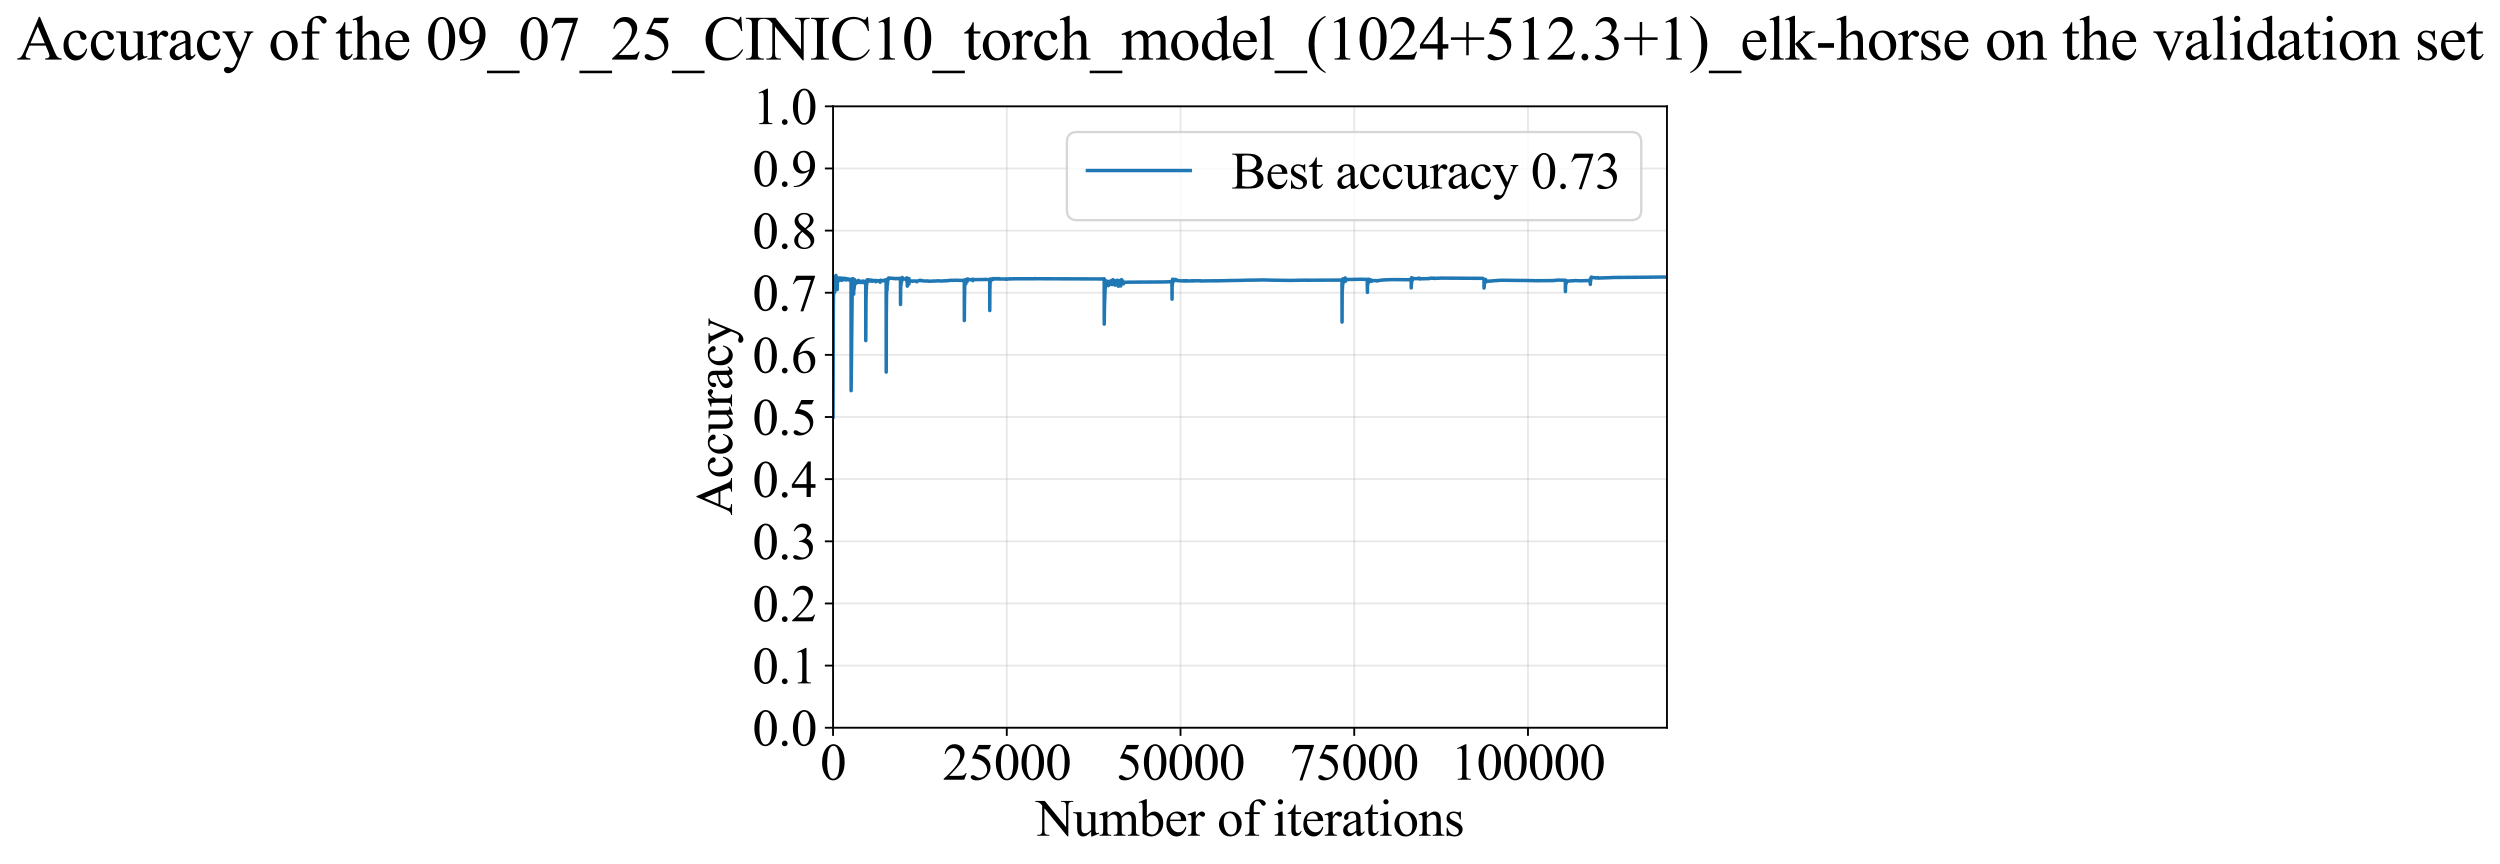 <?xml version="1.0" encoding="utf-8" standalone="no"?>
<!DOCTYPE svg PUBLIC "-//W3C//DTD SVG 1.1//EN"
  "http://www.w3.org/Graphics/SVG/1.1/DTD/svg11.dtd">
<svg xmlns:xlink="http://www.w3.org/1999/xlink" width="1070.614pt" height="369.808pt" viewBox="0 0 1070.614 369.808" xmlns="http://www.w3.org/2000/svg" version="1.1">
 <defs>
  <style type="text/css">*{stroke-linejoin: round; stroke-linecap: butt}</style>
 </defs>
 <g id="figure_1">
  <g id="patch_1">
   <path d="M 0 369.808 
L 1070.614 369.808 
L 1070.614 0 
L 0 0 
z
" style="fill: #ffffff"/>
  </g>
  <g id="axes_1">
   <g id="patch_2">
    <path d="M 356.747 311.644 
L 713.867 311.644 
L 713.867 45.532 
L 356.747 45.532 
z
" style="fill: #ffffff"/>
   </g>
   <g id="matplotlib.axis_1">
    <g id="xtick_1">
     <g id="line2d_1">
      <path d="M 356.747 311.644 
L 356.747 45.532 
" clip-path="url(#pd627201590)" style="fill: none; stroke: #b0b0b0; stroke-opacity: 0.3; stroke-width: 0.8; stroke-linecap: square"/>
     </g>
     <g id="line2d_2">
      <defs>
       <path id="m4493bc1f95" d="M 0 0 
L 0 3.5 
" style="stroke: #000000; stroke-width: 0.8"/>
      </defs>
      <g>
       <use xlink:href="#m4493bc1f95" x="356.747" y="311.644" style="stroke: #000000; stroke-width: 0.8"/>
      </g>
     </g>
     <g id="text_1">
      <!-- 0 -->
      <g transform="translate(351.247 333.92) scale(0.22 -0.22)">
       <defs>
        <path id="TimesNewRomanPSMT-30" d="M 231 2094 
Q 231 2819 450 3342 
Q 669 3866 1031 4122 
Q 1313 4325 1613 4325 
Q 2100 4325 2488 3828 
Q 2972 3213 2972 2159 
Q 2972 1422 2759 906 
Q 2547 391 2217 158 
Q 1888 -75 1581 -75 
Q 975 -75 572 641 
Q 231 1244 231 2094 
z
M 844 2016 
Q 844 1141 1059 588 
Q 1238 122 1591 122 
Q 1759 122 1940 273 
Q 2122 425 2216 781 
Q 2359 1319 2359 2297 
Q 2359 3022 2209 3506 
Q 2097 3866 1919 4016 
Q 1791 4119 1609 4119 
Q 1397 4119 1231 3928 
Q 1006 3669 925 3112 
Q 844 2556 844 2016 
z
" transform="scale(0.016)"/>
       </defs>
       <use xlink:href="#TimesNewRomanPSMT-30"/>
      </g>
     </g>
    </g>
    <g id="xtick_2">
     <g id="line2d_3">
      <path d="M 431.147 311.644 
L 431.147 45.532 
" clip-path="url(#pd627201590)" style="fill: none; stroke: #b0b0b0; stroke-opacity: 0.3; stroke-width: 0.8; stroke-linecap: square"/>
     </g>
     <g id="line2d_4">
      <g>
       <use xlink:href="#m4493bc1f95" x="431.147" y="311.644" style="stroke: #000000; stroke-width: 0.8"/>
      </g>
     </g>
     <g id="text_2">
      <!-- 25000 -->
      <g transform="translate(403.647 333.92) scale(0.22 -0.22)">
       <defs>
        <path id="TimesNewRomanPSMT-32" d="M 2934 816 
L 2638 0 
L 138 0 
L 138 116 
Q 1241 1122 1691 1759 
Q 2141 2397 2141 2925 
Q 2141 3328 1894 3587 
Q 1647 3847 1303 3847 
Q 991 3847 742 3664 
Q 494 3481 375 3128 
L 259 3128 
Q 338 3706 661 4015 
Q 984 4325 1469 4325 
Q 1984 4325 2329 3994 
Q 2675 3663 2675 3213 
Q 2675 2891 2525 2569 
Q 2294 2063 1775 1497 
Q 997 647 803 472 
L 1909 472 
Q 2247 472 2383 497 
Q 2519 522 2628 598 
Q 2738 675 2819 816 
L 2934 816 
z
" transform="scale(0.016)"/>
        <path id="TimesNewRomanPSMT-35" d="M 2778 4238 
L 2534 3706 
L 1259 3706 
L 981 3138 
Q 1809 3016 2294 2522 
Q 2709 2097 2709 1522 
Q 2709 1188 2573 903 
Q 2438 619 2231 419 
Q 2025 219 1772 97 
Q 1413 -75 1034 -75 
Q 653 -75 479 54 
Q 306 184 306 341 
Q 306 428 378 495 
Q 450 563 559 563 
Q 641 563 702 538 
Q 763 513 909 409 
Q 1144 247 1384 247 
Q 1750 247 2026 523 
Q 2303 800 2303 1197 
Q 2303 1581 2056 1914 
Q 1809 2247 1375 2428 
Q 1034 2569 447 2591 
L 1259 4238 
L 2778 4238 
z
" transform="scale(0.016)"/>
       </defs>
       <use xlink:href="#TimesNewRomanPSMT-32"/>
       <use xlink:href="#TimesNewRomanPSMT-35" transform="translate(50 0)"/>
       <use xlink:href="#TimesNewRomanPSMT-30" transform="translate(100 0)"/>
       <use xlink:href="#TimesNewRomanPSMT-30" transform="translate(150 0)"/>
       <use xlink:href="#TimesNewRomanPSMT-30" transform="translate(200 0)"/>
      </g>
     </g>
    </g>
    <g id="xtick_3">
     <g id="line2d_5">
      <path d="M 505.547 311.644 
L 505.547 45.532 
" clip-path="url(#pd627201590)" style="fill: none; stroke: #b0b0b0; stroke-opacity: 0.3; stroke-width: 0.8; stroke-linecap: square"/>
     </g>
     <g id="line2d_6">
      <g>
       <use xlink:href="#m4493bc1f95" x="505.547" y="311.644" style="stroke: #000000; stroke-width: 0.8"/>
      </g>
     </g>
     <g id="text_3">
      <!-- 50000 -->
      <g transform="translate(478.047 333.92) scale(0.22 -0.22)">
       <use xlink:href="#TimesNewRomanPSMT-35"/>
       <use xlink:href="#TimesNewRomanPSMT-30" transform="translate(50 0)"/>
       <use xlink:href="#TimesNewRomanPSMT-30" transform="translate(100 0)"/>
       <use xlink:href="#TimesNewRomanPSMT-30" transform="translate(150 0)"/>
       <use xlink:href="#TimesNewRomanPSMT-30" transform="translate(200 0)"/>
      </g>
     </g>
    </g>
    <g id="xtick_4">
     <g id="line2d_7">
      <path d="M 579.947 311.644 
L 579.947 45.532 
" clip-path="url(#pd627201590)" style="fill: none; stroke: #b0b0b0; stroke-opacity: 0.3; stroke-width: 0.8; stroke-linecap: square"/>
     </g>
     <g id="line2d_8">
      <g>
       <use xlink:href="#m4493bc1f95" x="579.947" y="311.644" style="stroke: #000000; stroke-width: 0.8"/>
      </g>
     </g>
     <g id="text_4">
      <!-- 75000 -->
      <g transform="translate(552.447 333.92) scale(0.22 -0.22)">
       <defs>
        <path id="TimesNewRomanPSMT-37" d="M 644 4238 
L 2916 4238 
L 2916 4119 
L 1503 -88 
L 1153 -88 
L 2419 3728 
L 1253 3728 
Q 900 3728 750 3644 
Q 488 3500 328 3200 
L 238 3234 
L 644 4238 
z
" transform="scale(0.016)"/>
       </defs>
       <use xlink:href="#TimesNewRomanPSMT-37"/>
       <use xlink:href="#TimesNewRomanPSMT-35" transform="translate(50 0)"/>
       <use xlink:href="#TimesNewRomanPSMT-30" transform="translate(100 0)"/>
       <use xlink:href="#TimesNewRomanPSMT-30" transform="translate(150 0)"/>
       <use xlink:href="#TimesNewRomanPSMT-30" transform="translate(200 0)"/>
      </g>
     </g>
    </g>
    <g id="xtick_5">
     <g id="line2d_9">
      <path d="M 654.347 311.644 
L 654.347 45.532 
" clip-path="url(#pd627201590)" style="fill: none; stroke: #b0b0b0; stroke-opacity: 0.3; stroke-width: 0.8; stroke-linecap: square"/>
     </g>
     <g id="line2d_10">
      <g>
       <use xlink:href="#m4493bc1f95" x="654.347" y="311.644" style="stroke: #000000; stroke-width: 0.8"/>
      </g>
     </g>
     <g id="text_5">
      <!-- 100000 -->
      <g transform="translate(621.347 333.92) scale(0.22 -0.22)">
       <defs>
        <path id="TimesNewRomanPSMT-31" d="M 750 3822 
L 1781 4325 
L 1884 4325 
L 1884 747 
Q 1884 391 1914 303 
Q 1944 216 2037 169 
Q 2131 122 2419 116 
L 2419 0 
L 825 0 
L 825 116 
Q 1125 122 1212 167 
Q 1300 213 1334 289 
Q 1369 366 1369 747 
L 1369 3034 
Q 1369 3497 1338 3628 
Q 1316 3728 1258 3775 
Q 1200 3822 1119 3822 
Q 1003 3822 797 3725 
L 750 3822 
z
" transform="scale(0.016)"/>
       </defs>
       <use xlink:href="#TimesNewRomanPSMT-31"/>
       <use xlink:href="#TimesNewRomanPSMT-30" transform="translate(50 0)"/>
       <use xlink:href="#TimesNewRomanPSMT-30" transform="translate(100 0)"/>
       <use xlink:href="#TimesNewRomanPSMT-30" transform="translate(150 0)"/>
       <use xlink:href="#TimesNewRomanPSMT-30" transform="translate(200 0)"/>
       <use xlink:href="#TimesNewRomanPSMT-30" transform="translate(250 0)"/>
      </g>
     </g>
    </g>
    <g id="text_6">
     <!-- Number of iterations -->
     <g transform="translate(443.665 357.902) scale(0.22 -0.22)">
      <defs>
       <path id="TimesNewRomanPSMT-4e" d="M -84 4238 
L 1066 4238 
L 3656 1059 
L 3656 3503 
Q 3656 3894 3569 3991 
Q 3453 4122 3203 4122 
L 3056 4122 
L 3056 4238 
L 4531 4238 
L 4531 4122 
L 4381 4122 
Q 4113 4122 4000 3959 
Q 3931 3859 3931 3503 
L 3931 -69 
L 3819 -69 
L 1025 3344 
L 1025 734 
Q 1025 344 1109 247 
Q 1228 116 1475 116 
L 1625 116 
L 1625 0 
L 150 0 
L 150 116 
L 297 116 
Q 569 116 681 278 
Q 750 378 750 734 
L 750 3681 
Q 566 3897 470 3965 
Q 375 4034 191 4094 
Q 100 4122 -84 4122 
L -84 4238 
z
" transform="scale(0.016)"/>
       <path id="TimesNewRomanPSMT-75" d="M 2709 2863 
L 2709 1128 
Q 2709 631 2732 520 
Q 2756 409 2807 365 
Q 2859 322 2928 322 
Q 3025 322 3147 375 
L 3191 266 
L 2334 -88 
L 2194 -88 
L 2194 519 
Q 1825 119 1631 15 
Q 1438 -88 1222 -88 
Q 981 -88 804 51 
Q 628 191 559 409 
Q 491 628 491 1028 
L 491 2306 
Q 491 2509 447 2587 
Q 403 2666 317 2708 
Q 231 2750 6 2747 
L 6 2863 
L 1009 2863 
L 1009 947 
Q 1009 547 1148 422 
Q 1288 297 1484 297 
Q 1619 297 1789 381 
Q 1959 466 2194 703 
L 2194 2325 
Q 2194 2569 2105 2655 
Q 2016 2741 1734 2747 
L 1734 2863 
L 2709 2863 
z
" transform="scale(0.016)"/>
       <path id="TimesNewRomanPSMT-6d" d="M 1050 2338 
Q 1363 2650 1419 2697 
Q 1559 2816 1721 2881 
Q 1884 2947 2044 2947 
Q 2313 2947 2506 2790 
Q 2700 2634 2766 2338 
Q 3088 2713 3309 2830 
Q 3531 2947 3766 2947 
Q 3994 2947 4170 2830 
Q 4347 2713 4450 2447 
Q 4519 2266 4519 1878 
L 4519 647 
Q 4519 378 4559 278 
Q 4591 209 4675 161 
Q 4759 113 4950 113 
L 4950 0 
L 3538 0 
L 3538 113 
L 3597 113 
Q 3781 113 3884 184 
Q 3956 234 3988 344 
Q 4000 397 4000 647 
L 4000 1878 
Q 4000 2228 3916 2372 
Q 3794 2572 3525 2572 
Q 3359 2572 3192 2489 
Q 3025 2406 2788 2181 
L 2781 2147 
L 2788 2013 
L 2788 647 
Q 2788 353 2820 281 
Q 2853 209 2943 161 
Q 3034 113 3253 113 
L 3253 0 
L 1806 0 
L 1806 113 
Q 2044 113 2133 169 
Q 2222 225 2256 338 
Q 2272 391 2272 647 
L 2272 1878 
Q 2272 2228 2169 2381 
Q 2031 2581 1784 2581 
Q 1616 2581 1450 2491 
Q 1191 2353 1050 2181 
L 1050 647 
Q 1050 366 1089 281 
Q 1128 197 1204 155 
Q 1281 113 1516 113 
L 1516 0 
L 100 0 
L 100 113 
Q 297 113 375 155 
Q 453 197 493 289 
Q 534 381 534 647 
L 534 1741 
Q 534 2213 506 2350 
Q 484 2453 437 2492 
Q 391 2531 309 2531 
Q 222 2531 100 2484 
L 53 2597 
L 916 2947 
L 1050 2947 
L 1050 2338 
z
" transform="scale(0.016)"/>
       <path id="TimesNewRomanPSMT-62" d="M 984 2369 
Q 1400 2947 1881 2947 
Q 2322 2947 2650 2570 
Q 2978 2194 2978 1541 
Q 2978 778 2472 313 
Q 2038 -88 1503 -88 
Q 1253 -88 995 3 
Q 738 94 469 275 
L 469 3241 
Q 469 3728 445 3840 
Q 422 3953 372 3993 
Q 322 4034 247 4034 
Q 159 4034 28 3984 
L -16 4094 
L 844 4444 
L 984 4444 
L 984 2369 
z
M 984 2169 
L 984 456 
Q 1144 300 1314 220 
Q 1484 141 1663 141 
Q 1947 141 2192 453 
Q 2438 766 2438 1363 
Q 2438 1913 2192 2208 
Q 1947 2503 1634 2503 
Q 1469 2503 1303 2419 
Q 1178 2356 984 2169 
z
" transform="scale(0.016)"/>
       <path id="TimesNewRomanPSMT-65" d="M 681 1784 
Q 678 1147 991 784 
Q 1303 422 1725 422 
Q 2006 422 2214 576 
Q 2422 731 2563 1106 
L 2659 1044 
Q 2594 616 2278 264 
Q 1963 -88 1488 -88 
Q 972 -88 605 314 
Q 238 716 238 1394 
Q 238 2128 614 2539 
Q 991 2950 1559 2950 
Q 2041 2950 2350 2633 
Q 2659 2316 2659 1784 
L 681 1784 
z
M 681 1966 
L 2006 1966 
Q 1991 2241 1941 2353 
Q 1863 2528 1708 2628 
Q 1553 2728 1384 2728 
Q 1125 2728 920 2526 
Q 716 2325 681 1966 
z
" transform="scale(0.016)"/>
       <path id="TimesNewRomanPSMT-72" d="M 1038 2947 
L 1038 2303 
Q 1397 2947 1775 2947 
Q 1947 2947 2059 2842 
Q 2172 2738 2172 2600 
Q 2172 2478 2090 2393 
Q 2009 2309 1897 2309 
Q 1788 2309 1652 2417 
Q 1516 2525 1450 2525 
Q 1394 2525 1328 2463 
Q 1188 2334 1038 2041 
L 1038 669 
Q 1038 431 1097 309 
Q 1138 225 1241 169 
Q 1344 113 1538 113 
L 1538 0 
L 72 0 
L 72 113 
Q 291 113 397 181 
Q 475 231 506 341 
Q 522 394 522 644 
L 522 1753 
Q 522 2253 501 2348 
Q 481 2444 426 2487 
Q 372 2531 291 2531 
Q 194 2531 72 2484 
L 41 2597 
L 906 2947 
L 1038 2947 
z
" transform="scale(0.016)"/>
       <path id="TimesNewRomanPSMT-20" transform="scale(0.016)"/>
       <path id="TimesNewRomanPSMT-6f" d="M 1600 2947 
Q 2250 2947 2644 2453 
Q 2978 2031 2978 1484 
Q 2978 1100 2793 706 
Q 2609 313 2286 112 
Q 1963 -88 1566 -88 
Q 919 -88 538 428 
Q 216 863 216 1403 
Q 216 1797 411 2186 
Q 606 2575 925 2761 
Q 1244 2947 1600 2947 
z
M 1503 2744 
Q 1338 2744 1170 2645 
Q 1003 2547 900 2300 
Q 797 2053 797 1666 
Q 797 1041 1045 587 
Q 1294 134 1700 134 
Q 2003 134 2200 384 
Q 2397 634 2397 1244 
Q 2397 2006 2069 2444 
Q 1847 2744 1503 2744 
z
" transform="scale(0.016)"/>
       <path id="TimesNewRomanPSMT-66" d="M 1319 2638 
L 1319 756 
Q 1319 356 1406 250 
Q 1522 113 1716 113 
L 1975 113 
L 1975 0 
L 266 0 
L 266 113 
L 394 113 
Q 519 113 622 175 
Q 725 238 764 344 
Q 803 450 803 756 
L 803 2638 
L 247 2638 
L 247 2863 
L 803 2863 
L 803 3050 
Q 803 3478 940 3775 
Q 1078 4072 1361 4255 
Q 1644 4438 1997 4438 
Q 2325 4438 2600 4225 
Q 2781 4084 2781 3909 
Q 2781 3816 2700 3733 
Q 2619 3650 2525 3650 
Q 2453 3650 2373 3701 
Q 2294 3753 2178 3923 
Q 2063 4094 1966 4153 
Q 1869 4213 1750 4213 
Q 1606 4213 1506 4136 
Q 1406 4059 1362 3898 
Q 1319 3738 1319 3069 
L 1319 2863 
L 2056 2863 
L 2056 2638 
L 1319 2638 
z
" transform="scale(0.016)"/>
       <path id="TimesNewRomanPSMT-69" d="M 928 4444 
Q 1059 4444 1151 4351 
Q 1244 4259 1244 4128 
Q 1244 3997 1151 3903 
Q 1059 3809 928 3809 
Q 797 3809 703 3903 
Q 609 3997 609 4128 
Q 609 4259 701 4351 
Q 794 4444 928 4444 
z
M 1188 2947 
L 1188 647 
Q 1188 378 1227 289 
Q 1266 200 1342 156 
Q 1419 113 1622 113 
L 1622 0 
L 231 0 
L 231 113 
Q 441 113 512 153 
Q 584 194 626 287 
Q 669 381 669 647 
L 669 1750 
Q 669 2216 641 2353 
Q 619 2453 572 2492 
Q 525 2531 444 2531 
Q 356 2531 231 2484 
L 188 2597 
L 1050 2947 
L 1188 2947 
z
" transform="scale(0.016)"/>
       <path id="TimesNewRomanPSMT-74" d="M 1031 3803 
L 1031 2863 
L 1700 2863 
L 1700 2644 
L 1031 2644 
L 1031 788 
Q 1031 509 1111 412 
Q 1191 316 1316 316 
Q 1419 316 1516 380 
Q 1613 444 1666 569 
L 1788 569 
Q 1678 263 1478 108 
Q 1278 -47 1066 -47 
Q 922 -47 784 33 
Q 647 113 581 261 
Q 516 409 516 719 
L 516 2644 
L 63 2644 
L 63 2747 
Q 234 2816 414 2980 
Q 594 3144 734 3369 
Q 806 3488 934 3803 
L 1031 3803 
z
" transform="scale(0.016)"/>
       <path id="TimesNewRomanPSMT-61" d="M 1822 413 
Q 1381 72 1269 19 
Q 1100 -59 909 -59 
Q 613 -59 420 144 
Q 228 347 228 678 
Q 228 888 322 1041 
Q 450 1253 767 1440 
Q 1084 1628 1822 1897 
L 1822 2009 
Q 1822 2438 1686 2597 
Q 1550 2756 1291 2756 
Q 1094 2756 978 2650 
Q 859 2544 859 2406 
L 866 2225 
Q 866 2081 792 2003 
Q 719 1925 600 1925 
Q 484 1925 411 2006 
Q 338 2088 338 2228 
Q 338 2497 613 2722 
Q 888 2947 1384 2947 
Q 1766 2947 2009 2819 
Q 2194 2722 2281 2516 
Q 2338 2381 2338 1966 
L 2338 994 
Q 2338 584 2353 492 
Q 2369 400 2405 369 
Q 2441 338 2488 338 
Q 2538 338 2575 359 
Q 2641 400 2828 588 
L 2828 413 
Q 2478 -56 2159 -56 
Q 2006 -56 1915 50 
Q 1825 156 1822 413 
z
M 1822 616 
L 1822 1706 
Q 1350 1519 1213 1441 
Q 966 1303 859 1153 
Q 753 1003 753 825 
Q 753 600 887 451 
Q 1022 303 1197 303 
Q 1434 303 1822 616 
z
" transform="scale(0.016)"/>
       <path id="TimesNewRomanPSMT-6e" d="M 1034 2341 
Q 1538 2947 1994 2947 
Q 2228 2947 2397 2830 
Q 2566 2713 2666 2444 
Q 2734 2256 2734 1869 
L 2734 647 
Q 2734 375 2778 278 
Q 2813 200 2889 156 
Q 2966 113 3172 113 
L 3172 0 
L 1756 0 
L 1756 113 
L 1816 113 
Q 2016 113 2095 173 
Q 2175 234 2206 353 
Q 2219 400 2219 647 
L 2219 1819 
Q 2219 2209 2117 2386 
Q 2016 2563 1775 2563 
Q 1403 2563 1034 2156 
L 1034 647 
Q 1034 356 1069 288 
Q 1113 197 1189 155 
Q 1266 113 1500 113 
L 1500 0 
L 84 0 
L 84 113 
L 147 113 
Q 366 113 442 223 
Q 519 334 519 647 
L 519 1709 
Q 519 2225 495 2337 
Q 472 2450 423 2490 
Q 375 2531 294 2531 
Q 206 2531 84 2484 
L 38 2597 
L 900 2947 
L 1034 2947 
L 1034 2341 
z
" transform="scale(0.016)"/>
       <path id="TimesNewRomanPSMT-73" d="M 2050 2947 
L 2050 1972 
L 1947 1972 
Q 1828 2431 1642 2597 
Q 1456 2763 1169 2763 
Q 950 2763 815 2647 
Q 681 2531 681 2391 
Q 681 2216 781 2091 
Q 878 1963 1175 1819 
L 1631 1597 
Q 2266 1288 2266 781 
Q 2266 391 1970 151 
Q 1675 -88 1309 -88 
Q 1047 -88 709 6 
Q 606 38 541 38 
Q 469 38 428 -44 
L 325 -44 
L 325 978 
L 428 978 
Q 516 541 762 319 
Q 1009 97 1316 97 
Q 1531 97 1667 223 
Q 1803 350 1803 528 
Q 1803 744 1651 891 
Q 1500 1038 1047 1263 
Q 594 1488 453 1669 
Q 313 1847 313 2119 
Q 313 2472 555 2709 
Q 797 2947 1181 2947 
Q 1350 2947 1591 2875 
Q 1750 2828 1803 2828 
Q 1853 2828 1881 2850 
Q 1909 2872 1947 2947 
L 2050 2947 
z
" transform="scale(0.016)"/>
      </defs>
      <use xlink:href="#TimesNewRomanPSMT-4e"/>
      <use xlink:href="#TimesNewRomanPSMT-75" transform="translate(72.217 0)"/>
      <use xlink:href="#TimesNewRomanPSMT-6d" transform="translate(122.217 0)"/>
      <use xlink:href="#TimesNewRomanPSMT-62" transform="translate(200 0)"/>
      <use xlink:href="#TimesNewRomanPSMT-65" transform="translate(250 0)"/>
      <use xlink:href="#TimesNewRomanPSMT-72" transform="translate(294.385 0)"/>
      <use xlink:href="#TimesNewRomanPSMT-20" transform="translate(327.686 0)"/>
      <use xlink:href="#TimesNewRomanPSMT-6f" transform="translate(352.686 0)"/>
      <use xlink:href="#TimesNewRomanPSMT-66" transform="translate(402.686 0)"/>
      <use xlink:href="#TimesNewRomanPSMT-20" transform="translate(435.986 0)"/>
      <use xlink:href="#TimesNewRomanPSMT-69" transform="translate(460.986 0)"/>
      <use xlink:href="#TimesNewRomanPSMT-74" transform="translate(488.77 0)"/>
      <use xlink:href="#TimesNewRomanPSMT-65" transform="translate(516.553 0)"/>
      <use xlink:href="#TimesNewRomanPSMT-72" transform="translate(560.938 0)"/>
      <use xlink:href="#TimesNewRomanPSMT-61" transform="translate(594.238 0)"/>
      <use xlink:href="#TimesNewRomanPSMT-74" transform="translate(638.623 0)"/>
      <use xlink:href="#TimesNewRomanPSMT-69" transform="translate(666.406 0)"/>
      <use xlink:href="#TimesNewRomanPSMT-6f" transform="translate(694.189 0)"/>
      <use xlink:href="#TimesNewRomanPSMT-6e" transform="translate(744.189 0)"/>
      <use xlink:href="#TimesNewRomanPSMT-73" transform="translate(794.189 0)"/>
     </g>
    </g>
   </g>
   <g id="matplotlib.axis_2">
    <g id="ytick_1">
     <g id="line2d_11">
      <path d="M 356.747 311.644 
L 713.867 311.644 
" clip-path="url(#pd627201590)" style="fill: none; stroke: #b0b0b0; stroke-opacity: 0.3; stroke-width: 0.8; stroke-linecap: square"/>
     </g>
     <g id="line2d_12">
      <defs>
       <path id="mb0a834cead" d="M 0 0 
L -3.5 0 
" style="stroke: #000000; stroke-width: 0.8"/>
      </defs>
      <g>
       <use xlink:href="#mb0a834cead" x="356.747" y="311.644" style="stroke: #000000; stroke-width: 0.8"/>
      </g>
     </g>
     <g id="text_7">
      <!-- 0.0 -->
      <g transform="translate(322.247 319.282) scale(0.22 -0.22)">
       <defs>
        <path id="TimesNewRomanPSMT-2e" d="M 800 606 
Q 947 606 1047 504 
Q 1147 403 1147 259 
Q 1147 116 1045 14 
Q 944 -88 800 -88 
Q 656 -88 554 14 
Q 453 116 453 259 
Q 453 406 554 506 
Q 656 606 800 606 
z
" transform="scale(0.016)"/>
       </defs>
       <use xlink:href="#TimesNewRomanPSMT-30"/>
       <use xlink:href="#TimesNewRomanPSMT-2e" transform="translate(50 0)"/>
       <use xlink:href="#TimesNewRomanPSMT-30" transform="translate(75 0)"/>
      </g>
     </g>
    </g>
    <g id="ytick_2">
     <g id="line2d_13">
      <path d="M 356.747 285.032 
L 713.867 285.032 
" clip-path="url(#pd627201590)" style="fill: none; stroke: #b0b0b0; stroke-opacity: 0.3; stroke-width: 0.8; stroke-linecap: square"/>
     </g>
     <g id="line2d_14">
      <g>
       <use xlink:href="#mb0a834cead" x="356.747" y="285.032" style="stroke: #000000; stroke-width: 0.8"/>
      </g>
     </g>
     <g id="text_8">
      <!-- 0.1 -->
      <g transform="translate(322.247 292.67) scale(0.22 -0.22)">
       <use xlink:href="#TimesNewRomanPSMT-30"/>
       <use xlink:href="#TimesNewRomanPSMT-2e" transform="translate(50 0)"/>
       <use xlink:href="#TimesNewRomanPSMT-31" transform="translate(75 0)"/>
      </g>
     </g>
    </g>
    <g id="ytick_3">
     <g id="line2d_15">
      <path d="M 356.747 258.421 
L 713.867 258.421 
" clip-path="url(#pd627201590)" style="fill: none; stroke: #b0b0b0; stroke-opacity: 0.3; stroke-width: 0.8; stroke-linecap: square"/>
     </g>
     <g id="line2d_16">
      <g>
       <use xlink:href="#mb0a834cead" x="356.747" y="258.421" style="stroke: #000000; stroke-width: 0.8"/>
      </g>
     </g>
     <g id="text_9">
      <!-- 0.2 -->
      <g transform="translate(322.247 266.059) scale(0.22 -0.22)">
       <use xlink:href="#TimesNewRomanPSMT-30"/>
       <use xlink:href="#TimesNewRomanPSMT-2e" transform="translate(50 0)"/>
       <use xlink:href="#TimesNewRomanPSMT-32" transform="translate(75 0)"/>
      </g>
     </g>
    </g>
    <g id="ytick_4">
     <g id="line2d_17">
      <path d="M 356.747 231.81 
L 713.867 231.81 
" clip-path="url(#pd627201590)" style="fill: none; stroke: #b0b0b0; stroke-opacity: 0.3; stroke-width: 0.8; stroke-linecap: square"/>
     </g>
     <g id="line2d_18">
      <g>
       <use xlink:href="#mb0a834cead" x="356.747" y="231.81" style="stroke: #000000; stroke-width: 0.8"/>
      </g>
     </g>
     <g id="text_10">
      <!-- 0.3 -->
      <g transform="translate(322.247 239.448) scale(0.22 -0.22)">
       <defs>
        <path id="TimesNewRomanPSMT-33" d="M 325 3431 
Q 506 3859 782 4092 
Q 1059 4325 1472 4325 
Q 1981 4325 2253 3994 
Q 2459 3747 2459 3466 
Q 2459 3003 1878 2509 
Q 2269 2356 2469 2072 
Q 2669 1788 2669 1403 
Q 2669 853 2319 450 
Q 1863 -75 997 -75 
Q 569 -75 414 31 
Q 259 138 259 259 
Q 259 350 332 419 
Q 406 488 509 488 
Q 588 488 669 463 
Q 722 447 909 348 
Q 1097 250 1169 231 
Q 1284 197 1416 197 
Q 1734 197 1970 444 
Q 2206 691 2206 1028 
Q 2206 1275 2097 1509 
Q 2016 1684 1919 1775 
Q 1784 1900 1550 2001 
Q 1316 2103 1072 2103 
L 972 2103 
L 972 2197 
Q 1219 2228 1467 2375 
Q 1716 2522 1828 2728 
Q 1941 2934 1941 3181 
Q 1941 3503 1739 3701 
Q 1538 3900 1238 3900 
Q 753 3900 428 3381 
L 325 3431 
z
" transform="scale(0.016)"/>
       </defs>
       <use xlink:href="#TimesNewRomanPSMT-30"/>
       <use xlink:href="#TimesNewRomanPSMT-2e" transform="translate(50 0)"/>
       <use xlink:href="#TimesNewRomanPSMT-33" transform="translate(75 0)"/>
      </g>
     </g>
    </g>
    <g id="ytick_5">
     <g id="line2d_19">
      <path d="M 356.747 205.199 
L 713.867 205.199 
" clip-path="url(#pd627201590)" style="fill: none; stroke: #b0b0b0; stroke-opacity: 0.3; stroke-width: 0.8; stroke-linecap: square"/>
     </g>
     <g id="line2d_20">
      <g>
       <use xlink:href="#mb0a834cead" x="356.747" y="205.199" style="stroke: #000000; stroke-width: 0.8"/>
      </g>
     </g>
     <g id="text_11">
      <!-- 0.4 -->
      <g transform="translate(322.247 212.837) scale(0.22 -0.22)">
       <defs>
        <path id="TimesNewRomanPSMT-34" d="M 2978 1563 
L 2978 1119 
L 2409 1119 
L 2409 0 
L 1894 0 
L 1894 1119 
L 100 1119 
L 100 1519 
L 2066 4325 
L 2409 4325 
L 2409 1563 
L 2978 1563 
z
M 1894 1563 
L 1894 3666 
L 406 1563 
L 1894 1563 
z
" transform="scale(0.016)"/>
       </defs>
       <use xlink:href="#TimesNewRomanPSMT-30"/>
       <use xlink:href="#TimesNewRomanPSMT-2e" transform="translate(50 0)"/>
       <use xlink:href="#TimesNewRomanPSMT-34" transform="translate(75 0)"/>
      </g>
     </g>
    </g>
    <g id="ytick_6">
     <g id="line2d_21">
      <path d="M 356.747 178.588 
L 713.867 178.588 
" clip-path="url(#pd627201590)" style="fill: none; stroke: #b0b0b0; stroke-opacity: 0.3; stroke-width: 0.8; stroke-linecap: square"/>
     </g>
     <g id="line2d_22">
      <g>
       <use xlink:href="#mb0a834cead" x="356.747" y="178.588" style="stroke: #000000; stroke-width: 0.8"/>
      </g>
     </g>
     <g id="text_12">
      <!-- 0.5 -->
      <g transform="translate(322.247 186.226) scale(0.22 -0.22)">
       <use xlink:href="#TimesNewRomanPSMT-30"/>
       <use xlink:href="#TimesNewRomanPSMT-2e" transform="translate(50 0)"/>
       <use xlink:href="#TimesNewRomanPSMT-35" transform="translate(75 0)"/>
      </g>
     </g>
    </g>
    <g id="ytick_7">
     <g id="line2d_23">
      <path d="M 356.747 151.976 
L 713.867 151.976 
" clip-path="url(#pd627201590)" style="fill: none; stroke: #b0b0b0; stroke-opacity: 0.3; stroke-width: 0.8; stroke-linecap: square"/>
     </g>
     <g id="line2d_24">
      <g>
       <use xlink:href="#mb0a834cead" x="356.747" y="151.976" style="stroke: #000000; stroke-width: 0.8"/>
      </g>
     </g>
     <g id="text_13">
      <!-- 0.6 -->
      <g transform="translate(322.247 159.614) scale(0.22 -0.22)">
       <defs>
        <path id="TimesNewRomanPSMT-36" d="M 2869 4325 
L 2869 4209 
Q 2456 4169 2195 4045 
Q 1934 3922 1679 3669 
Q 1425 3416 1258 3105 
Q 1091 2794 978 2366 
Q 1428 2675 1881 2675 
Q 2316 2675 2634 2325 
Q 2953 1975 2953 1425 
Q 2953 894 2631 456 
Q 2244 -75 1606 -75 
Q 1172 -75 869 213 
Q 275 772 275 1663 
Q 275 2231 503 2743 
Q 731 3256 1154 3653 
Q 1578 4050 1965 4187 
Q 2353 4325 2688 4325 
L 2869 4325 
z
M 925 2138 
Q 869 1716 869 1456 
Q 869 1156 980 804 
Q 1091 453 1309 247 
Q 1469 100 1697 100 
Q 1969 100 2183 356 
Q 2397 613 2397 1088 
Q 2397 1622 2184 2012 
Q 1972 2403 1581 2403 
Q 1463 2403 1327 2353 
Q 1191 2303 925 2138 
z
" transform="scale(0.016)"/>
       </defs>
       <use xlink:href="#TimesNewRomanPSMT-30"/>
       <use xlink:href="#TimesNewRomanPSMT-2e" transform="translate(50 0)"/>
       <use xlink:href="#TimesNewRomanPSMT-36" transform="translate(75 0)"/>
      </g>
     </g>
    </g>
    <g id="ytick_8">
     <g id="line2d_25">
      <path d="M 356.747 125.365 
L 713.867 125.365 
" clip-path="url(#pd627201590)" style="fill: none; stroke: #b0b0b0; stroke-opacity: 0.3; stroke-width: 0.8; stroke-linecap: square"/>
     </g>
     <g id="line2d_26">
      <g>
       <use xlink:href="#mb0a834cead" x="356.747" y="125.365" style="stroke: #000000; stroke-width: 0.8"/>
      </g>
     </g>
     <g id="text_14">
      <!-- 0.7 -->
      <g transform="translate(322.247 133.003) scale(0.22 -0.22)">
       <use xlink:href="#TimesNewRomanPSMT-30"/>
       <use xlink:href="#TimesNewRomanPSMT-2e" transform="translate(50 0)"/>
       <use xlink:href="#TimesNewRomanPSMT-37" transform="translate(75 0)"/>
      </g>
     </g>
    </g>
    <g id="ytick_9">
     <g id="line2d_27">
      <path d="M 356.747 98.754 
L 713.867 98.754 
" clip-path="url(#pd627201590)" style="fill: none; stroke: #b0b0b0; stroke-opacity: 0.3; stroke-width: 0.8; stroke-linecap: square"/>
     </g>
     <g id="line2d_28">
      <g>
       <use xlink:href="#mb0a834cead" x="356.747" y="98.754" style="stroke: #000000; stroke-width: 0.8"/>
      </g>
     </g>
     <g id="text_15">
      <!-- 0.8 -->
      <g transform="translate(322.247 106.392) scale(0.22 -0.22)">
       <defs>
        <path id="TimesNewRomanPSMT-38" d="M 1228 2134 
Q 725 2547 579 2797 
Q 434 3047 434 3316 
Q 434 3728 753 4026 
Q 1072 4325 1600 4325 
Q 2113 4325 2425 4047 
Q 2738 3769 2738 3413 
Q 2738 3175 2569 2928 
Q 2400 2681 1866 2347 
Q 2416 1922 2594 1678 
Q 2831 1359 2831 1006 
Q 2831 559 2490 242 
Q 2150 -75 1597 -75 
Q 994 -75 656 303 
Q 388 606 388 966 
Q 388 1247 577 1523 
Q 766 1800 1228 2134 
z
M 1719 2469 
Q 2094 2806 2194 3001 
Q 2294 3197 2294 3444 
Q 2294 3772 2109 3958 
Q 1925 4144 1606 4144 
Q 1288 4144 1088 3959 
Q 888 3775 888 3528 
Q 888 3366 970 3203 
Q 1053 3041 1206 2894 
L 1719 2469 
z
M 1375 2016 
Q 1116 1797 991 1539 
Q 866 1281 866 981 
Q 866 578 1086 336 
Q 1306 94 1647 94 
Q 1984 94 2187 284 
Q 2391 475 2391 747 
Q 2391 972 2272 1150 
Q 2050 1481 1375 2016 
z
" transform="scale(0.016)"/>
       </defs>
       <use xlink:href="#TimesNewRomanPSMT-30"/>
       <use xlink:href="#TimesNewRomanPSMT-2e" transform="translate(50 0)"/>
       <use xlink:href="#TimesNewRomanPSMT-38" transform="translate(75 0)"/>
      </g>
     </g>
    </g>
    <g id="ytick_10">
     <g id="line2d_29">
      <path d="M 356.747 72.143 
L 713.867 72.143 
" clip-path="url(#pd627201590)" style="fill: none; stroke: #b0b0b0; stroke-opacity: 0.3; stroke-width: 0.8; stroke-linecap: square"/>
     </g>
     <g id="line2d_30">
      <g>
       <use xlink:href="#mb0a834cead" x="356.747" y="72.143" style="stroke: #000000; stroke-width: 0.8"/>
      </g>
     </g>
     <g id="text_16">
      <!-- 0.9 -->
      <g transform="translate(322.247 79.781) scale(0.22 -0.22)">
       <defs>
        <path id="TimesNewRomanPSMT-39" d="M 338 -88 
L 338 28 
Q 744 34 1094 217 
Q 1444 400 1770 856 
Q 2097 1313 2225 1859 
Q 1734 1544 1338 1544 
Q 891 1544 572 1889 
Q 253 2234 253 2806 
Q 253 3363 572 3797 
Q 956 4325 1575 4325 
Q 2097 4325 2469 3894 
Q 2925 3359 2925 2575 
Q 2925 1869 2578 1258 
Q 2231 647 1613 244 
Q 1109 -88 516 -88 
L 338 -88 
z
M 2275 2091 
Q 2331 2497 2331 2741 
Q 2331 3044 2228 3395 
Q 2125 3747 1936 3934 
Q 1747 4122 1506 4122 
Q 1228 4122 1018 3872 
Q 809 3622 809 3128 
Q 809 2469 1088 2097 
Q 1291 1828 1588 1828 
Q 1731 1828 1928 1897 
Q 2125 1966 2275 2091 
z
" transform="scale(0.016)"/>
       </defs>
       <use xlink:href="#TimesNewRomanPSMT-30"/>
       <use xlink:href="#TimesNewRomanPSMT-2e" transform="translate(50 0)"/>
       <use xlink:href="#TimesNewRomanPSMT-39" transform="translate(75 0)"/>
      </g>
     </g>
    </g>
    <g id="ytick_11">
     <g id="line2d_31">
      <path d="M 356.747 45.532 
L 713.867 45.532 
" clip-path="url(#pd627201590)" style="fill: none; stroke: #b0b0b0; stroke-opacity: 0.3; stroke-width: 0.8; stroke-linecap: square"/>
     </g>
     <g id="line2d_32">
      <g>
       <use xlink:href="#mb0a834cead" x="356.747" y="45.532" style="stroke: #000000; stroke-width: 0.8"/>
      </g>
     </g>
     <g id="text_17">
      <!-- 1.0 -->
      <g transform="translate(322.247 53.17) scale(0.22 -0.22)">
       <use xlink:href="#TimesNewRomanPSMT-31"/>
       <use xlink:href="#TimesNewRomanPSMT-2e" transform="translate(50 0)"/>
       <use xlink:href="#TimesNewRomanPSMT-30" transform="translate(75 0)"/>
      </g>
     </g>
    </g>
    <g id="text_18">
     <!-- Accuracy -->
     <g transform="translate(313.5 220.726) rotate(-90) scale(0.22 -0.22)">
      <defs>
       <path id="TimesNewRomanPSMT-41" d="M 2928 1419 
L 1288 1419 
L 1000 750 
Q 894 503 894 381 
Q 894 284 986 211 
Q 1078 138 1384 116 
L 1384 0 
L 50 0 
L 50 116 
Q 316 163 394 238 
Q 553 388 747 847 
L 2238 4334 
L 2347 4334 
L 3822 809 
Q 4000 384 4145 257 
Q 4291 131 4550 116 
L 4550 0 
L 2878 0 
L 2878 116 
Q 3131 128 3220 200 
Q 3309 272 3309 375 
Q 3309 513 3184 809 
L 2928 1419 
z
M 2841 1650 
L 2122 3363 
L 1384 1650 
L 2841 1650 
z
" transform="scale(0.016)"/>
       <path id="TimesNewRomanPSMT-63" d="M 2631 1088 
Q 2516 522 2178 217 
Q 1841 -88 1431 -88 
Q 944 -88 581 321 
Q 219 731 219 1428 
Q 219 2103 620 2525 
Q 1022 2947 1584 2947 
Q 2006 2947 2278 2723 
Q 2550 2500 2550 2259 
Q 2550 2141 2473 2067 
Q 2397 1994 2259 1994 
Q 2075 1994 1981 2113 
Q 1928 2178 1911 2362 
Q 1894 2547 1784 2644 
Q 1675 2738 1481 2738 
Q 1169 2738 978 2506 
Q 725 2200 725 1697 
Q 725 1184 976 792 
Q 1228 400 1656 400 
Q 1963 400 2206 609 
Q 2378 753 2541 1131 
L 2631 1088 
z
" transform="scale(0.016)"/>
       <path id="TimesNewRomanPSMT-79" d="M 38 2863 
L 1372 2863 
L 1372 2747 
L 1306 2747 
Q 1166 2747 1095 2686 
Q 1025 2625 1025 2534 
Q 1025 2413 1128 2197 
L 1825 753 
L 2466 2334 
Q 2519 2463 2519 2588 
Q 2519 2644 2497 2672 
Q 2472 2706 2419 2726 
Q 2366 2747 2231 2747 
L 2231 2863 
L 3163 2863 
L 3163 2747 
Q 3047 2734 2984 2696 
Q 2922 2659 2847 2556 
Q 2819 2513 2741 2316 
L 1575 -541 
Q 1406 -956 1132 -1168 
Q 859 -1381 606 -1381 
Q 422 -1381 303 -1275 
Q 184 -1169 184 -1031 
Q 184 -900 270 -820 
Q 356 -741 506 -741 
Q 609 -741 788 -809 
Q 913 -856 944 -856 
Q 1038 -856 1148 -759 
Q 1259 -663 1372 -384 
L 1575 113 
L 547 2272 
Q 500 2369 397 2513 
Q 319 2622 269 2659 
Q 197 2709 38 2747 
L 38 2863 
z
" transform="scale(0.016)"/>
      </defs>
      <use xlink:href="#TimesNewRomanPSMT-41"/>
      <use xlink:href="#TimesNewRomanPSMT-63" transform="translate(72.217 0)"/>
      <use xlink:href="#TimesNewRomanPSMT-63" transform="translate(116.602 0)"/>
      <use xlink:href="#TimesNewRomanPSMT-75" transform="translate(160.986 0)"/>
      <use xlink:href="#TimesNewRomanPSMT-72" transform="translate(210.986 0)"/>
      <use xlink:href="#TimesNewRomanPSMT-61" transform="translate(244.287 0)"/>
      <use xlink:href="#TimesNewRomanPSMT-63" transform="translate(288.672 0)"/>
      <use xlink:href="#TimesNewRomanPSMT-79" transform="translate(333.057 0)"/>
     </g>
    </g>
   </g>
   <g id="line2d_33">
    <path d="M 356.747 178.588 
L 356.896 128.943 
L 357.045 121.728 
L 357.075 125.602 
L 357.104 121.669 
L 357.134 122.408 
L 357.283 120.22 
L 357.313 120.782 
L 357.342 119.23 
L 357.402 121.743 
L 357.432 125.173 
L 357.462 118.579 
L 357.491 119.437 
L 357.551 118.801 
L 357.581 122.615 
L 357.7 118.52 
L 357.848 121.285 
L 357.759 118.372 
L 357.908 120.501 
L 357.997 117.958 
L 358.087 121.152 
L 358.116 119.658 
L 358.146 120.9 
L 358.176 118.949 
L 358.206 120.486 
L 358.235 119.54 
L 358.265 120.871 
L 358.325 119.88 
L 358.354 119.511 
L 358.414 119.599 
L 358.533 124.02 
L 358.652 119.067 
L 358.712 119.111 
L 358.801 119.097 
L 358.831 119.614 
L 358.89 119.126 
L 359.039 120.279 
L 359.069 120.309 
L 359.098 119.038 
L 359.188 119.88 
L 359.247 119.407 
L 359.307 119.688 
L 359.337 119.466 
L 359.366 119.91 
L 359.426 119.525 
L 359.604 119.984 
L 359.753 119.141 
L 359.783 119.038 
L 359.813 119.274 
L 359.902 119.525 
L 359.932 119.452 
L 359.962 119.111 
L 360.021 119.57 
L 360.051 119.378 
L 360.081 119.437 
L 360.14 119.422 
L 360.229 119.895 
L 360.349 119.466 
L 360.408 120.087 
L 360.438 119.452 
L 360.497 119.126 
L 360.527 119.57 
L 360.587 119.215 
L 360.616 119.156 
L 360.646 119.806 
L 360.735 119.422 
L 360.765 119.762 
L 360.825 119.54 
L 360.854 119.363 
L 360.884 119.821 
L 360.914 119.54 
L 360.944 119.511 
L 360.974 119.629 
L 361.003 119.2 
L 361.093 119.511 
L 361.241 119.171 
L 361.271 119.363 
L 361.36 119.215 
L 361.42 119.141 
L 361.509 119.363 
L 361.599 119.333 
L 361.658 119.806 
L 361.718 119.673 
L 361.807 119.806 
L 361.926 119.392 
L 361.985 119.215 
L 362.075 119.747 
L 362.164 119.348 
L 362.194 119.437 
L 362.224 119.363 
L 362.313 119.88 
L 362.343 119.585 
L 362.372 119.378 
L 362.462 119.496 
L 362.521 119.599 
L 362.61 119.422 
L 362.67 119.378 
L 362.7 119.806 
L 362.73 119.348 
L 362.819 119.392 
L 362.997 119.688 
L 363.116 119.54 
L 363.235 119.703 
L 363.265 119.481 
L 363.295 119.836 
L 363.325 119.658 
L 363.355 119.777 
L 363.384 119.481 
L 363.414 119.466 
L 363.533 119.91 
L 363.563 119.762 
L 363.593 119.718 
L 363.622 119.762 
L 363.652 119.851 
L 363.682 119.658 
L 363.712 119.747 
L 363.95 119.851 
L 364.069 119.999 
L 364.158 119.629 
L 364.188 119.925 
L 364.218 120.072 
L 364.247 119.939 
L 364.277 119.585 
L 364.337 120.102 
L 364.366 119.777 
L 364.426 120.516 
L 364.456 119.792 
L 364.485 167.307 
L 364.575 160.152 
L 364.932 125.528 
L 364.962 125.276 
L 365.051 121.181 
L 365.081 121.847 
L 365.111 123.739 
L 365.14 119.333 
L 365.17 119.54 
L 365.259 123.946 
L 365.23 119.289 
L 365.289 122.482 
L 365.349 119.54 
L 365.408 120.072 
L 365.438 121.24 
L 365.497 120.427 
L 365.527 119.895 
L 365.557 120.309 
L 365.587 125.956 
L 365.616 120.265 
L 365.676 122.009 
L 365.706 124.035 
L 365.736 121.211 
L 365.795 123.399 
L 365.944 119.747 
L 366.063 121.388 
L 366.122 120.649 
L 366.182 120.856 
L 366.212 120.959 
L 366.241 120.767 
L 366.271 120.752 
L 366.301 121.61 
L 366.331 120.191 
L 366.361 120.619 
L 366.39 120.664 
L 366.45 120.25 
L 366.509 120.398 
L 366.628 121.019 
L 366.688 120.516 
L 366.807 120.708 
L 366.896 120.575 
L 366.926 121.122 
L 366.986 120.546 
L 367.105 120.575 
L 367.134 120.575 
L 367.283 120.945 
L 367.313 120.9 
L 367.343 120.398 
L 367.432 120.634 
L 367.492 120.945 
L 367.551 120.708 
L 367.64 120.56 
L 367.67 120.072 
L 367.73 120.886 
L 367.819 120.472 
L 367.849 120.649 
L 367.908 120.738 
L 367.968 120.664 
L 368.027 120.501 
L 368.057 120.679 
L 368.087 120.856 
L 368.146 120.634 
L 368.176 120.501 
L 368.265 120.59 
L 368.325 120.708 
L 368.355 120.634 
L 368.384 120.989 
L 368.414 120.501 
L 368.444 120.752 
L 368.533 120.619 
L 368.563 120.693 
L 368.622 120.812 
L 368.652 120.501 
L 368.742 120.575 
L 368.831 120.9 
L 368.861 120.708 
L 368.95 120.546 
L 368.98 120.619 
L 369.009 120.708 
L 369.039 120.575 
L 369.069 120.398 
L 369.128 120.59 
L 369.158 120.708 
L 369.188 120.664 
L 369.218 120.457 
L 369.277 120.472 
L 369.367 120.723 
L 369.337 120.427 
L 369.396 120.649 
L 369.426 120.516 
L 369.456 120.723 
L 369.486 120.856 
L 369.515 120.841 
L 369.545 120.516 
L 369.605 121.048 
L 369.634 120.679 
L 369.664 120.826 
L 369.724 120.797 
L 369.753 120.339 
L 369.813 120.708 
L 369.843 120.767 
L 369.873 120.649 
L 369.902 120.546 
L 369.962 120.575 
L 369.992 120.871 
L 370.051 120.841 
L 370.14 121.004 
L 370.17 120.56 
L 370.2 120.856 
L 370.259 120.619 
L 370.289 120.486 
L 370.349 120.575 
L 370.378 121.048 
L 370.468 121.019 
L 370.646 120.472 
L 370.706 120.915 
L 370.736 120.812 
L 370.765 145.856 
L 370.855 129.638 
L 371.003 120.989 
L 371.033 123.916 
L 371.063 120.945 
L 371.093 121.861 
L 371.182 120.546 
L 371.152 121.891 
L 371.212 121.137 
L 371.361 119.821 
L 371.39 120.974 
L 371.45 120.664 
L 371.599 119.777 
L 371.658 120.412 
L 371.748 120.324 
L 371.837 119.806 
L 371.867 120.205 
L 371.896 120.25 
L 372.045 119.984 
L 372.105 120.294 
L 372.164 120.235 
L 372.313 119.851 
L 372.343 120.309 
L 372.432 120.072 
L 372.611 120.383 
L 372.64 119.939 
L 372.73 120.176 
L 372.789 120.265 
L 372.849 120.132 
L 372.938 120.087 
L 372.998 120.161 
L 373.027 120.058 
L 373.087 120.161 
L 373.117 119.999 
L 373.295 120.279 
L 373.325 119.939 
L 373.355 120.383 
L 373.384 120.294 
L 373.444 120.324 
L 373.504 120.235 
L 373.533 120.442 
L 373.563 120.146 
L 373.623 120.324 
L 373.652 120.205 
L 373.682 120.368 
L 373.742 120.25 
L 374.009 120.235 
L 374.039 120.132 
L 374.069 120.324 
L 374.099 120.265 
L 374.188 120.191 
L 374.337 120.22 
L 374.396 120.309 
L 374.456 120.191 
L 374.664 120.235 
L 374.694 120.324 
L 374.724 120.176 
L 374.754 120.072 
L 374.783 120.279 
L 374.813 120.457 
L 374.902 120.324 
L 375.081 120.649 
L 375.14 120.265 
L 375.23 120.383 
L 375.379 120.205 
L 375.408 120.309 
L 375.498 120.235 
L 375.557 120.235 
L 375.706 120.398 
L 375.736 120.383 
L 375.825 120.132 
L 375.855 120.205 
L 375.885 120.176 
L 375.914 120.265 
L 376.063 120.353 
L 376.212 120.265 
L 376.301 120.353 
L 376.361 120.294 
L 376.45 120.22 
L 376.539 120.294 
L 376.569 120.205 
L 376.629 120.279 
L 376.658 120.368 
L 376.688 120.176 
L 376.748 120.294 
L 376.777 120.353 
L 376.807 120.191 
L 376.837 120.294 
L 376.867 120.205 
L 376.896 120.265 
L 376.926 120.856 
L 376.986 120.146 
L 377.045 120.072 
L 377.075 120.294 
L 377.135 119.999 
L 377.164 120.22 
L 377.224 120.25 
L 377.254 120.161 
L 377.402 120.265 
L 377.432 120.072 
L 377.521 120.176 
L 377.73 120.25 
L 378.057 120.132 
L 378.087 120.25 
L 378.146 120.161 
L 378.266 120.087 
L 378.295 120.22 
L 378.385 120.132 
L 378.563 120.25 
L 378.593 120.117 
L 378.682 120.22 
L 378.771 120.25 
L 378.801 120.191 
L 378.891 120.22 
L 378.92 120.25 
L 378.95 120.191 
L 378.98 120.072 
L 379.039 120.191 
L 379.069 120.294 
L 379.099 120.235 
L 379.188 119.821 
L 379.218 119.954 
L 379.396 120.457 
L 379.426 120.442 
L 379.456 119.895 
L 379.486 120.191 
L 379.516 159.339 
L 379.575 134.176 
L 379.724 119.806 
L 379.783 121.462 
L 379.873 124.286 
L 379.932 120.235 
L 379.992 120.324 
L 380.051 121.832 
L 380.081 120.708 
L 380.23 119.437 
L 380.26 119.984 
L 380.319 119.555 
L 380.349 119.392 
L 380.379 119.585 
L 380.408 119.732 
L 380.438 119.718 
L 380.527 119.038 
L 380.557 119.141 
L 380.647 119.052 
L 380.617 119.274 
L 380.676 119.111 
L 380.706 119.171 
L 380.736 119.038 
L 380.766 119.082 
L 380.795 119.038 
L 380.825 119.185 
L 380.855 119.245 
L 380.885 119.111 
L 380.914 119.2 
L 381.033 119.097 
L 381.272 119.185 
L 381.599 119.126 
L 381.956 119.2 
L 382.164 119.185 
L 382.283 119.2 
L 382.432 119.171 
L 382.492 119.274 
L 382.522 119.215 
L 382.641 119.2 
L 382.998 119.259 
L 383.623 119.259 
L 383.653 119.392 
L 383.712 119.274 
L 383.95 119.245 
L 384.099 119.245 
L 384.397 119.304 
L 384.605 119.245 
L 384.635 119.23 
L 384.664 119.348 
L 384.754 119.289 
L 384.962 119.304 
L 384.992 119.245 
L 385.051 119.289 
L 385.141 119.304 
L 385.17 119.274 
L 385.379 119.259 
L 385.557 119.348 
L 385.587 119.274 
L 385.617 120.368 
L 385.647 130.392 
L 385.706 123.133 
L 386.063 119.673 
L 386.093 120.708 
L 386.123 118.993 
L 386.153 119.407 
L 386.182 119.008 
L 386.212 119.629 
L 386.272 119.171 
L 386.391 119.895 
L 386.42 118.86 
L 386.51 119.126 
L 386.659 119.511 
L 386.569 119.097 
L 386.718 119.392 
L 386.778 119.363 
L 386.807 119.437 
L 386.867 119.54 
L 387.016 119.555 
L 387.075 119.511 
L 387.224 119.437 
L 387.373 119.54 
L 387.492 119.481 
L 388.176 119.525 
L 388.206 119.718 
L 388.236 119.348 
L 388.266 119.333 
L 388.295 120.176 
L 388.325 118.978 
L 388.355 120.058 
L 388.385 119.008 
L 388.444 120.767 
L 388.474 120.072 
L 388.504 121.344 
L 388.534 120.989 
L 388.563 122.541 
L 388.623 119.954 
L 388.653 121.033 
L 388.682 119.762 
L 388.712 120.516 
L 388.742 119.54 
L 388.772 121.462 
L 388.801 120.309 
L 388.891 121.299 
L 388.92 120.856 
L 388.95 120.693 
L 388.98 121.063 
L 389.069 121.758 
L 389.159 119.895 
L 389.188 120.472 
L 389.218 121.64 
L 389.248 119.289 
L 389.278 120.856 
L 389.367 120.205 
L 389.397 120.93 
L 389.456 119.984 
L 389.516 120.058 
L 389.635 120.383 
L 389.665 120.368 
L 389.724 120.309 
L 389.754 120.383 
L 389.784 120.412 
L 389.813 120.339 
L 389.992 120.309 
L 390.23 120.398 
L 390.528 120.368 
L 390.676 120.324 
L 390.736 120.368 
L 390.825 120.472 
L 390.885 120.427 
L 391.034 120.412 
L 391.272 120.324 
L 391.51 120.309 
L 391.778 120.324 
L 391.927 120.339 
L 392.075 120.383 
L 392.552 120.383 
L 392.581 120.664 
L 392.671 120.472 
L 393.593 120.132 
L 393.712 120.102 
L 393.891 120.087 
L 394.04 120.087 
L 394.159 120.191 
L 394.188 120.22 
L 394.248 120.132 
L 394.337 120.117 
L 394.397 120.058 
L 394.456 120.117 
L 394.635 120.146 
L 394.754 120.146 
L 394.873 120.176 
L 394.992 120.265 
L 396.659 120.368 
L 396.808 120.353 
L 396.956 120.279 
L 397.284 120.324 
L 397.879 120.398 
L 397.939 120.472 
L 397.998 120.427 
L 398.206 120.442 
L 399.546 120.353 
L 399.665 120.309 
L 399.843 120.339 
L 399.992 120.368 
L 400.141 120.368 
L 401.45 120.265 
L 401.689 120.265 
L 403.058 120.339 
L 403.177 120.339 
L 403.415 120.339 
L 403.593 120.309 
L 405.528 120.22 
L 405.647 120.205 
L 405.796 120.161 
L 405.974 120.191 
L 406.808 120.087 
L 406.957 120.058 
L 407.165 120.058 
L 407.463 120.013 
L 407.73 120.043 
L 407.849 120.028 
L 408.028 120.058 
L 408.207 120.072 
L 408.385 120.043 
L 408.564 120.058 
L 408.713 120.013 
L 408.921 119.999 
L 409.04 120.013 
L 409.189 119.999 
L 409.457 120.013 
L 412.85 120.117 
L 412.909 120.161 
L 412.939 119.895 
L 412.969 137.266 
L 413.058 126.341 
L 413.088 126.075 
L 413.147 120.915 
L 413.236 121.684 
L 413.296 120.693 
L 413.385 121.299 
L 413.415 121.743 
L 413.445 121.625 
L 413.594 120.028 
L 413.623 121.506 
L 413.683 121.048 
L 413.802 119.673 
L 413.921 120.649 
L 414.1 120.028 
L 414.189 120.56 
L 414.308 119.452 
L 414.338 119.673 
L 414.516 119.555 
L 414.963 119.673 
L 415.082 119.644 
L 415.171 119.673 
L 415.379 119.792 
L 415.558 119.821 
L 415.707 119.821 
L 415.826 119.762 
L 415.975 119.762 
L 416.153 119.688 
L 416.272 119.762 
L 416.302 119.718 
L 416.451 119.762 
L 416.481 119.821 
L 416.54 119.762 
L 416.57 119.555 
L 416.6 119.954 
L 416.629 120.176 
L 416.689 119.865 
L 416.748 119.718 
L 416.808 119.925 
L 417.076 119.851 
L 417.225 119.688 
L 417.254 119.747 
L 421.421 119.703 
L 421.451 119.629 
L 421.54 119.688 
L 421.808 119.673 
L 421.927 119.732 
L 422.106 119.629 
L 422.403 119.658 
L 423.743 119.762 
L 423.832 119.984 
L 423.862 132.979 
L 423.921 121.994 
L 423.951 123.162 
L 423.981 120.93 
L 424.04 119.969 
L 424.1 120.546 
L 424.189 119.437 
L 424.159 120.56 
L 424.219 120.058 
L 424.249 120.412 
L 424.278 120.028 
L 424.308 119.437 
L 424.397 119.54 
L 424.516 120.043 
L 424.546 119.673 
L 424.635 119.718 
L 424.695 119.777 
L 424.755 119.673 
L 424.963 119.614 
L 425.052 119.703 
L 425.082 119.644 
L 425.201 119.363 
L 425.231 119.599 
L 425.26 119.304 
L 425.29 119.525 
L 425.439 119.348 
L 425.469 119.333 
L 425.558 119.289 
L 425.618 119.54 
L 425.647 119.363 
L 425.737 119.452 
L 425.885 119.437 
L 425.975 119.363 
L 425.945 119.481 
L 426.005 119.422 
L 426.481 119.407 
L 426.511 119.304 
L 426.57 119.481 
L 426.897 119.378 
L 427.016 119.437 
L 427.165 119.392 
L 427.314 119.511 
L 427.463 119.318 
L 427.493 119.363 
L 427.612 119.437 
L 427.731 119.378 
L 427.79 119.437 
L 427.82 119.333 
L 427.85 119.304 
L 427.88 119.392 
L 428.237 119.496 
L 428.356 119.437 
L 428.475 119.496 
L 428.505 119.466 
L 430.469 119.496 
L 430.499 119.585 
L 430.588 119.525 
L 430.677 119.437 
L 430.707 119.466 
L 430.737 119.525 
L 430.826 119.466 
L 430.886 119.525 
L 430.945 119.466 
L 431.362 119.452 
L 431.392 119.585 
L 431.451 119.57 
L 431.54 119.437 
L 431.57 119.452 
L 432.374 119.437 
L 432.403 119.318 
L 432.463 119.481 
L 432.493 119.378 
L 432.612 119.481 
L 432.731 119.466 
L 433.743 119.392 
L 433.773 119.348 
L 433.832 119.392 
L 433.862 119.452 
L 433.921 119.378 
L 443.207 119.378 
L 443.297 119.274 
L 443.326 119.348 
L 443.594 119.363 
L 472.017 119.466 
L 472.255 119.466 
L 472.851 119.363 
L 472.88 138.789 
L 472.97 131.604 
L 473.297 122.497 
L 473.327 123.428 
L 473.386 121.891 
L 473.505 120.915 
L 473.535 121.063 
L 473.625 121.861 
L 473.654 120.959 
L 473.714 121.64 
L 473.744 121.891 
L 473.773 120.279 
L 473.863 121.078 
L 473.892 120.782 
L 473.982 120.826 
L 474.011 121.24 
L 474.041 120.693 
L 474.071 121.211 
L 474.16 120.531 
L 474.19 120.945 
L 474.22 121.403 
L 474.279 120.856 
L 474.339 120.649 
L 474.517 121.876 
L 474.577 121.95 
L 474.607 121.137 
L 474.636 122.334 
L 474.726 121.832 
L 474.755 120.531 
L 474.815 121.166 
L 474.845 121.551 
L 474.875 121.166 
L 474.904 120.546 
L 474.994 120.723 
L 475.172 121.802 
L 475.232 121.24 
L 475.291 121.447 
L 475.351 121.728 
L 475.41 120.501 
L 475.529 121.521 
L 475.619 121.654 
L 475.648 120.294 
L 475.678 121.462 
L 475.767 120.693 
L 475.827 121.122 
L 475.857 120.427 
L 475.886 120.9 
L 475.916 121.817 
L 475.946 120.752 
L 476.006 121.447 
L 476.125 120.841 
L 476.154 121.669 
L 476.214 121.359 
L 476.363 119.939 
L 476.422 121.861 
L 476.482 120.871 
L 476.511 120.072 
L 476.541 121.388 
L 476.571 121.226 
L 476.601 121.359 
L 476.631 119.777 
L 476.69 121.743 
L 476.72 120.886 
L 476.75 121.521 
L 476.809 121.299 
L 476.928 120.25 
L 476.958 120.412 
L 476.988 121.743 
L 477.077 121.536 
L 477.107 120.871 
L 477.166 121.61 
L 477.196 121.27 
L 477.256 121.418 
L 477.345 120.176 
L 477.375 121.107 
L 477.434 120.841 
L 477.464 120.205 
L 477.494 121.048 
L 477.523 120.398 
L 477.583 122.113 
L 477.642 121.536 
L 477.821 120.501 
L 477.851 121.314 
L 477.94 121.285 
L 478.029 120.294 
L 478.089 121.61 
L 478.148 120.989 
L 478.178 121.063 
L 478.208 120.59 
L 478.297 120.605 
L 478.387 121.299 
L 478.357 120.058 
L 478.416 120.723 
L 478.446 120.708 
L 478.476 120.457 
L 478.506 121.388 
L 478.595 120.989 
L 478.684 120.043 
L 478.744 120.294 
L 478.773 121.713 
L 478.863 121.536 
L 478.922 122.571 
L 478.982 120.442 
L 479.041 121.58 
L 479.071 120.383 
L 479.131 121.506 
L 479.16 121.713 
L 479.309 120.516 
L 479.488 122.423 
L 479.517 120.619 
L 479.607 120.9 
L 479.637 121.033 
L 479.666 120.945 
L 479.726 121.033 
L 479.785 120.102 
L 479.934 122.438 
L 480.053 120.649 
L 480.113 121.433 
L 480.142 120.59 
L 480.172 120.619 
L 480.262 119.747 
L 480.291 120.235 
L 480.381 120.619 
L 480.41 120.265 
L 480.589 120.886 
L 480.648 120.161 
L 480.678 120.767 
L 480.738 120.708 
L 480.768 121.492 
L 480.827 120.339 
L 480.887 120.412 
L 481.065 121.551 
L 481.154 121.299 
L 481.333 120.886 
L 481.393 120.989 
L 481.452 120.9 
L 481.69 120.93 
L 481.869 120.886 
L 482.077 120.9 
L 482.196 120.9 
L 482.404 120.9 
L 482.762 120.841 
L 498.685 120.738 
L 498.982 120.708 
L 499.25 120.723 
L 501.333 120.634 
L 501.482 120.619 
L 501.631 120.693 
L 501.78 120.723 
L 501.869 120.723 
L 501.929 128.115 
L 501.958 123.029 
L 502.137 119.599 
L 502.167 120.974 
L 502.226 119.999 
L 502.286 119.865 
L 502.375 120.531 
L 502.405 119.777 
L 502.494 120.102 
L 502.554 120.575 
L 502.583 120.309 
L 502.673 119.629 
L 502.732 120.043 
L 502.881 119.762 
L 502.911 119.954 
L 502.941 119.732 
L 503 119.806 
L 503.298 119.777 
L 503.387 119.703 
L 503.476 119.644 
L 503.595 119.984 
L 503.714 120.058 
L 503.744 119.91 
L 503.804 120.043 
L 503.833 120.117 
L 503.863 119.984 
L 503.893 119.984 
L 503.923 119.984 
L 504.042 120.132 
L 504.28 120.028 
L 504.369 120.191 
L 504.399 120.072 
L 504.548 120.235 
L 504.607 120.117 
L 504.667 120.191 
L 504.905 120.191 
L 505.53 120.265 
L 505.649 120.294 
L 505.798 120.25 
L 505.947 120.309 
L 506.542 120.25 
L 506.661 120.22 
L 506.75 120.353 
L 506.81 120.235 
L 507.197 120.235 
L 507.256 120.383 
L 507.286 120.235 
L 507.375 120.22 
L 507.405 120.265 
L 507.673 120.279 
L 507.792 120.25 
L 507.911 120.235 
L 507.941 120.191 
L 507.97 120.294 
L 508.209 120.368 
L 508.357 120.279 
L 508.476 120.235 
L 508.625 120.324 
L 508.655 120.235 
L 508.744 120.309 
L 508.774 120.25 
L 508.834 120.339 
L 510.351 120.279 
L 510.381 120.205 
L 510.47 120.265 
L 510.619 120.279 
L 510.649 120.353 
L 510.738 120.294 
L 510.798 120.22 
L 510.857 120.294 
L 511.215 120.22 
L 511.393 120.309 
L 511.482 120.22 
L 511.512 120.235 
L 511.72 120.25 
L 511.869 120.22 
L 512.137 120.279 
L 512.286 120.22 
L 514.012 120.265 
L 514.101 120.353 
L 514.131 120.279 
L 514.161 120.235 
L 514.221 120.279 
L 514.31 120.368 
L 514.34 120.324 
L 520.53 120.235 
L 520.619 120.25 
L 520.709 120.309 
L 520.739 120.279 
L 520.947 120.25 
L 521.066 120.279 
L 521.215 120.279 
L 521.542 120.22 
L 521.691 120.25 
L 525.947 120.161 
L 526.066 120.117 
L 526.215 120.176 
L 526.512 120.146 
L 532.465 120.043 
L 532.763 120.013 
L 539.697 119.91 
L 540.025 119.865 
L 544.638 119.969 
L 544.876 119.984 
L 545.114 119.984 
L 552.406 120.087 
L 552.644 120.102 
L 552.912 120.072 
L 553.15 120.087 
L 553.418 120.072 
L 559.192 119.969 
L 559.34 120.013 
L 574.609 119.939 
L 574.698 119.806 
L 574.728 137.931 
L 574.787 124.818 
L 574.847 124.301 
L 574.996 121.64 
L 575.025 121.906 
L 575.055 121.699 
L 575.085 119.392 
L 575.174 119.703 
L 575.204 119.452 
L 575.323 120.664 
L 575.382 119.496 
L 575.412 120.812 
L 575.531 119.703 
L 575.68 120.309 
L 575.71 120.205 
L 575.799 119.614 
L 575.829 119.821 
L 575.888 120.028 
L 575.918 119.658 
L 575.948 120.117 
L 576.007 119.703 
L 576.037 119.821 
L 576.067 119.023 
L 576.126 119.658 
L 576.216 120.427 
L 576.246 120.294 
L 576.424 119.777 
L 576.454 119.806 
L 576.543 119.732 
L 576.603 119.836 
L 576.632 119.57 
L 576.722 119.732 
L 576.871 119.762 
L 577.019 119.673 
L 577.317 119.703 
L 582.258 119.599 
L 582.525 119.585 
L 585.323 119.658 
L 585.412 119.732 
L 585.442 119.688 
L 585.472 119.673 
L 585.502 119.806 
L 585.591 125.217 
L 585.621 122.379 
L 585.77 119.585 
L 585.799 121.551 
L 585.859 119.954 
L 585.889 119.88 
L 585.918 120.9 
L 585.978 120.501 
L 586.037 120.989 
L 586.097 119.599 
L 586.127 119.688 
L 586.156 119.57 
L 586.186 120.353 
L 586.275 119.925 
L 586.305 120.383 
L 586.365 119.91 
L 586.811 119.999 
L 586.871 120.176 
L 586.901 119.91 
L 586.99 120.087 
L 587.049 120.087 
L 587.109 119.836 
L 587.228 120.501 
L 587.436 120.161 
L 587.645 120.324 
L 587.942 120.176 
L 588.21 120.161 
L 589.728 120.191 
L 589.817 120.353 
L 589.847 120.324 
L 590.026 120.176 
L 590.651 120.087 
L 590.799 120.072 
L 591.603 119.969 
L 591.901 119.925 
L 592.168 119.939 
L 592.793 119.851 
L 592.913 119.806 
L 593.061 119.865 
L 593.329 119.851 
L 595.502 119.747 
L 595.68 119.762 
L 595.919 119.762 
L 596.216 119.732 
L 604.252 119.806 
L 604.282 119.851 
L 604.312 120.102 
L 604.341 123.295 
L 604.431 121.033 
L 604.52 118.919 
L 604.49 121.566 
L 604.579 119.747 
L 604.669 120.265 
L 604.698 120.117 
L 604.758 119.437 
L 604.818 119.496 
L 604.847 120.013 
L 604.877 119.259 
L 604.907 119.348 
L 604.937 119.525 
L 604.996 119.318 
L 605.056 119.171 
L 605.115 119.259 
L 605.443 119.333 
L 605.591 119.333 
L 605.829 119.304 
L 606.008 119.348 
L 606.187 119.318 
L 606.454 119.333 
L 607.377 119.23 
L 607.437 119.185 
L 607.496 119.363 
L 607.556 119.333 
L 607.675 119.185 
L 607.704 119.245 
L 607.734 119.141 
L 607.764 119.097 
L 607.824 119.171 
L 607.883 119.363 
L 607.913 119.156 
L 607.943 119.171 
L 608.032 119.481 
L 608.062 119.466 
L 608.121 119.318 
L 608.181 119.422 
L 608.27 119.452 
L 608.3 119.407 
L 612.139 119.304 
L 612.347 119.156 
L 612.377 119.2 
L 612.883 119.141 
L 612.913 119.067 
L 613.002 119.111 
L 613.121 119.141 
L 613.33 119.126 
L 613.538 119.185 
L 613.984 119.141 
L 614.074 119.067 
L 614.222 119.245 
L 614.55 119.2 
L 616.723 119.126 
L 616.871 119.097 
L 634.967 119.2 
L 635.473 119.57 
L 635.503 119.614 
L 635.532 123.34 
L 635.622 122.734 
L 635.681 119.688 
L 635.8 120.22 
L 635.919 120.679 
L 635.949 120.664 
L 636.038 120.974 
L 636.187 119.673 
L 636.306 120.472 
L 636.366 120.102 
L 636.396 120.501 
L 636.425 120.693 
L 636.485 120.132 
L 636.544 120.383 
L 636.842 120.442 
L 636.991 120.412 
L 637.14 120.427 
L 637.497 120.353 
L 637.675 120.427 
L 638.39 120.324 
L 638.628 120.324 
L 638.896 120.368 
L 639.104 120.309 
L 639.491 120.235 
L 641.098 120.146 
L 641.247 120.117 
L 642.675 120.028 
L 642.824 120.013 
L 651.634 120.117 
L 651.783 120.132 
L 652.08 120.087 
L 652.348 120.102 
L 657.08 120.191 
L 657.259 120.22 
L 665.295 120.161 
L 665.354 120.087 
L 665.414 120.146 
L 665.741 120.102 
L 666.634 119.999 
L 666.991 119.925 
L 667.289 119.954 
L 670.295 119.999 
L 670.325 120.146 
L 670.384 124.862 
L 670.444 122.394 
L 670.474 120.812 
L 670.563 121.743 
L 670.682 120.501 
L 670.712 120.693 
L 670.741 121.299 
L 670.771 120.146 
L 670.801 120.427 
L 670.92 120.9 
L 670.86 120.25 
L 670.95 120.723 
L 671.009 120.398 
L 671.069 120.472 
L 671.218 120.442 
L 671.366 120.486 
L 671.396 120.412 
L 671.724 120.368 
L 671.872 120.324 
L 673.747 120.22 
L 673.926 120.235 
L 674.105 120.22 
L 674.491 120.146 
L 676.486 120.25 
L 676.753 120.265 
L 676.902 120.235 
L 677.051 120.25 
L 680.742 120.146 
L 680.831 120.117 
L 680.861 120.161 
L 680.89 119.777 
L 681.039 121.787 
L 681.188 119.23 
L 681.218 119.289 
L 681.277 119.939 
L 681.307 119.437 
L 681.456 118.668 
L 681.486 118.757 
L 681.575 118.683 
L 681.754 118.801 
L 681.992 118.801 
L 682.17 118.831 
L 682.736 118.904 
L 682.855 118.949 
L 683.271 119.052 
L 683.361 119.023 
L 683.39 118.934 
L 683.45 119.052 
L 683.718 119.023 
L 683.896 119.008 
L 684.075 118.875 
L 684.164 118.978 
L 684.194 118.934 
L 684.462 118.934 
L 684.492 119.111 
L 684.581 119.067 
L 684.7 119.052 
L 684.73 119.126 
L 684.789 119.052 
L 685.027 119.052 
L 688.331 118.949 
L 688.569 118.949 
L 690.772 118.845 
L 691.039 118.831 
L 702.944 118.727 
L 703.153 118.742 
L 711.635 118.638 
L 711.873 118.638 
L 713.867 118.668 
L 713.867 118.668 
" clip-path="url(#pd627201590)" style="fill: none; stroke: #1f77b4; stroke-width: 1.5; stroke-linecap: square"/>
   </g>
   <g id="patch_3">
    <path d="M 356.747 311.644 
L 356.747 45.532 
" style="fill: none; stroke: #000000; stroke-width: 0.8; stroke-linejoin: miter; stroke-linecap: square"/>
   </g>
   <g id="patch_4">
    <path d="M 713.867 311.644 
L 713.867 45.532 
" style="fill: none; stroke: #000000; stroke-width: 0.8; stroke-linejoin: miter; stroke-linecap: square"/>
   </g>
   <g id="patch_5">
    <path d="M 356.747 311.644 
L 713.867 311.644 
" style="fill: none; stroke: #000000; stroke-width: 0.8; stroke-linejoin: miter; stroke-linecap: square"/>
   </g>
   <g id="patch_6">
    <path d="M 356.747 45.532 
L 713.867 45.532 
" style="fill: none; stroke: #000000; stroke-width: 0.8; stroke-linejoin: miter; stroke-linecap: square"/>
   </g>
   <g id="text_19">
    <!-- Accuracy of the 09_07_25_CINIC10_torch_model_(1024+512.3+1)_elk-horse on the validation set -->
    <g transform="translate(7.2 25.532) scale(0.264 -0.264)">
     <defs>
      <path id="TimesNewRomanPSMT-68" d="M 1041 4444 
L 1041 2350 
Q 1388 2731 1591 2839 
Q 1794 2947 1997 2947 
Q 2241 2947 2416 2812 
Q 2591 2678 2675 2391 
Q 2734 2191 2734 1659 
L 2734 647 
Q 2734 375 2778 275 
Q 2809 200 2884 156 
Q 2959 113 3159 113 
L 3159 0 
L 1753 0 
L 1753 113 
L 1819 113 
Q 2019 113 2097 173 
Q 2175 234 2206 353 
Q 2216 403 2216 647 
L 2216 1659 
Q 2216 2128 2167 2275 
Q 2119 2422 2012 2495 
Q 1906 2569 1756 2569 
Q 1603 2569 1437 2487 
Q 1272 2406 1041 2159 
L 1041 647 
Q 1041 353 1073 281 
Q 1106 209 1195 161 
Q 1284 113 1503 113 
L 1503 0 
L 84 0 
L 84 113 
Q 275 113 384 172 
Q 447 203 484 290 
Q 522 378 522 647 
L 522 3238 
Q 522 3728 498 3840 
Q 475 3953 426 3993 
Q 378 4034 297 4034 
Q 231 4034 84 3984 
L 41 4094 
L 897 4444 
L 1041 4444 
z
" transform="scale(0.016)"/>
      <path id="TimesNewRomanPSMT-5f" d="M 3256 -1381 
L -53 -1381 
L -53 -1119 
L 3256 -1119 
L 3256 -1381 
z
" transform="scale(0.016)"/>
      <path id="TimesNewRomanPSMT-43" d="M 3853 4334 
L 3950 2894 
L 3853 2894 
Q 3659 3541 3300 3825 
Q 2941 4109 2438 4109 
Q 2016 4109 1675 3895 
Q 1334 3681 1139 3212 
Q 944 2744 944 2047 
Q 944 1472 1128 1050 
Q 1313 628 1683 403 
Q 2053 178 2528 178 
Q 2941 178 3256 354 
Q 3572 531 3950 1056 
L 4047 994 
Q 3728 428 3303 165 
Q 2878 -97 2294 -97 
Q 1241 -97 663 684 
Q 231 1266 231 2053 
Q 231 2688 515 3219 
Q 800 3750 1298 4042 
Q 1797 4334 2388 4334 
Q 2847 4334 3294 4109 
Q 3425 4041 3481 4041 
Q 3566 4041 3628 4100 
Q 3709 4184 3744 4334 
L 3853 4334 
z
" transform="scale(0.016)"/>
      <path id="TimesNewRomanPSMT-49" d="M 1975 116 
L 1975 0 
L 159 0 
L 159 116 
L 309 116 
Q 572 116 691 269 
Q 766 369 766 750 
L 766 3488 
Q 766 3809 725 3913 
Q 694 3991 597 4047 
Q 459 4122 309 4122 
L 159 4122 
L 159 4238 
L 1975 4238 
L 1975 4122 
L 1822 4122 
Q 1563 4122 1444 3969 
Q 1366 3869 1366 3488 
L 1366 750 
Q 1366 428 1406 325 
Q 1438 247 1538 191 
Q 1672 116 1822 116 
L 1975 116 
z
" transform="scale(0.016)"/>
      <path id="TimesNewRomanPSMT-64" d="M 2222 322 
Q 2013 103 1813 7 
Q 1613 -88 1381 -88 
Q 913 -88 563 304 
Q 213 697 213 1313 
Q 213 1928 600 2439 
Q 988 2950 1597 2950 
Q 1975 2950 2222 2709 
L 2222 3238 
Q 2222 3728 2198 3840 
Q 2175 3953 2125 3993 
Q 2075 4034 2000 4034 
Q 1919 4034 1784 3984 
L 1744 4094 
L 2597 4444 
L 2738 4444 
L 2738 1134 
Q 2738 631 2761 520 
Q 2784 409 2836 365 
Q 2888 322 2956 322 
Q 3041 322 3181 375 
L 3216 266 
L 2366 -88 
L 2222 -88 
L 2222 322 
z
M 2222 541 
L 2222 2016 
Q 2203 2228 2109 2403 
Q 2016 2578 1861 2667 
Q 1706 2756 1559 2756 
Q 1284 2756 1069 2509 
Q 784 2184 784 1559 
Q 784 928 1059 592 
Q 1334 256 1672 256 
Q 1956 256 2222 541 
z
" transform="scale(0.016)"/>
      <path id="TimesNewRomanPSMT-6c" d="M 1184 4444 
L 1184 647 
Q 1184 378 1223 290 
Q 1263 203 1344 158 
Q 1425 113 1647 113 
L 1647 0 
L 244 0 
L 244 113 
Q 441 113 512 153 
Q 584 194 625 287 
Q 666 381 666 647 
L 666 3247 
Q 666 3731 644 3842 
Q 622 3953 573 3993 
Q 525 4034 450 4034 
Q 369 4034 244 3984 
L 191 4094 
L 1044 4444 
L 1184 4444 
z
" transform="scale(0.016)"/>
      <path id="TimesNewRomanPSMT-28" d="M 1988 -1253 
L 1988 -1369 
Q 1516 -1131 1200 -813 
Q 750 -359 506 256 
Q 263 872 263 1534 
Q 263 2503 741 3301 
Q 1219 4100 1988 4444 
L 1988 4313 
Q 1603 4100 1356 3731 
Q 1109 3363 987 2797 
Q 866 2231 866 1616 
Q 866 947 969 400 
Q 1050 -31 1165 -292 
Q 1281 -553 1476 -793 
Q 1672 -1034 1988 -1253 
z
" transform="scale(0.016)"/>
      <path id="TimesNewRomanPSMT-2b" d="M 1672 441 
L 1672 2000 
L 116 2000 
L 116 2256 
L 1672 2256 
L 1672 3809 
L 1922 3809 
L 1922 2256 
L 3484 2256 
L 3484 2000 
L 1922 2000 
L 1922 441 
L 1672 441 
z
" transform="scale(0.016)"/>
      <path id="TimesNewRomanPSMT-29" d="M 144 4313 
L 144 4444 
Q 619 4209 934 3891 
Q 1381 3434 1625 2820 
Q 1869 2206 1869 1541 
Q 1869 572 1392 -226 
Q 916 -1025 144 -1369 
L 144 -1253 
Q 528 -1038 776 -670 
Q 1025 -303 1145 264 
Q 1266 831 1266 1447 
Q 1266 2113 1163 2663 
Q 1084 3094 967 3353 
Q 850 3613 656 3853 
Q 463 4094 144 4313 
z
" transform="scale(0.016)"/>
      <path id="TimesNewRomanPSMT-6b" d="M 1047 4444 
L 1047 1594 
L 1775 2259 
Q 2006 2472 2044 2528 
Q 2069 2566 2069 2603 
Q 2069 2666 2017 2711 
Q 1966 2756 1847 2763 
L 1847 2863 
L 3091 2863 
L 3091 2763 
Q 2834 2756 2664 2684 
Q 2494 2613 2291 2428 
L 1556 1750 
L 2291 822 
Q 2597 438 2703 334 
Q 2853 188 2966 144 
Q 3044 113 3238 113 
L 3238 0 
L 1847 0 
L 1847 113 
Q 1966 116 2008 148 
Q 2050 181 2050 241 
Q 2050 313 1925 472 
L 1047 1594 
L 1047 644 
Q 1047 366 1086 278 
Q 1125 191 1197 153 
Q 1269 116 1509 113 
L 1509 0 
L 53 0 
L 53 113 
Q 272 113 381 166 
Q 447 200 481 272 
Q 528 375 528 628 
L 528 3234 
Q 528 3731 506 3842 
Q 484 3953 434 3995 
Q 384 4038 303 4038 
Q 238 4038 106 3984 
L 53 4094 
L 903 4444 
L 1047 4444 
z
" transform="scale(0.016)"/>
      <path id="TimesNewRomanPSMT-2d" d="M 259 1672 
L 1875 1672 
L 1875 1200 
L 259 1200 
L 259 1672 
z
" transform="scale(0.016)"/>
      <path id="TimesNewRomanPSMT-76" d="M 53 2863 
L 1400 2863 
L 1400 2747 
L 1313 2747 
Q 1191 2747 1127 2687 
Q 1063 2628 1063 2528 
Q 1063 2419 1128 2269 
L 1794 688 
L 2463 2328 
Q 2534 2503 2534 2594 
Q 2534 2638 2509 2666 
Q 2475 2713 2422 2730 
Q 2369 2747 2206 2747 
L 2206 2863 
L 3141 2863 
L 3141 2747 
Q 2978 2734 2916 2681 
Q 2806 2588 2719 2369 
L 1703 -88 
L 1575 -88 
L 553 2328 
Q 484 2497 421 2570 
Q 359 2644 263 2694 
Q 209 2722 53 2747 
L 53 2863 
z
" transform="scale(0.016)"/>
     </defs>
     <use xlink:href="#TimesNewRomanPSMT-41"/>
     <use xlink:href="#TimesNewRomanPSMT-63" transform="translate(72.217 0)"/>
     <use xlink:href="#TimesNewRomanPSMT-63" transform="translate(116.602 0)"/>
     <use xlink:href="#TimesNewRomanPSMT-75" transform="translate(160.986 0)"/>
     <use xlink:href="#TimesNewRomanPSMT-72" transform="translate(210.986 0)"/>
     <use xlink:href="#TimesNewRomanPSMT-61" transform="translate(244.287 0)"/>
     <use xlink:href="#TimesNewRomanPSMT-63" transform="translate(288.672 0)"/>
     <use xlink:href="#TimesNewRomanPSMT-79" transform="translate(333.057 0)"/>
     <use xlink:href="#TimesNewRomanPSMT-20" transform="translate(383.057 0)"/>
     <use xlink:href="#TimesNewRomanPSMT-6f" transform="translate(408.057 0)"/>
     <use xlink:href="#TimesNewRomanPSMT-66" transform="translate(458.057 0)"/>
     <use xlink:href="#TimesNewRomanPSMT-20" transform="translate(491.357 0)"/>
     <use xlink:href="#TimesNewRomanPSMT-74" transform="translate(516.357 0)"/>
     <use xlink:href="#TimesNewRomanPSMT-68" transform="translate(544.141 0)"/>
     <use xlink:href="#TimesNewRomanPSMT-65" transform="translate(594.141 0)"/>
     <use xlink:href="#TimesNewRomanPSMT-20" transform="translate(638.525 0)"/>
     <use xlink:href="#TimesNewRomanPSMT-30" transform="translate(663.525 0)"/>
     <use xlink:href="#TimesNewRomanPSMT-39" transform="translate(713.525 0)"/>
     <use xlink:href="#TimesNewRomanPSMT-5f" transform="translate(763.525 0)"/>
     <use xlink:href="#TimesNewRomanPSMT-30" transform="translate(813.525 0)"/>
     <use xlink:href="#TimesNewRomanPSMT-37" transform="translate(863.525 0)"/>
     <use xlink:href="#TimesNewRomanPSMT-5f" transform="translate(913.525 0)"/>
     <use xlink:href="#TimesNewRomanPSMT-32" transform="translate(963.525 0)"/>
     <use xlink:href="#TimesNewRomanPSMT-35" transform="translate(1013.525 0)"/>
     <use xlink:href="#TimesNewRomanPSMT-5f" transform="translate(1063.525 0)"/>
     <use xlink:href="#TimesNewRomanPSMT-43" transform="translate(1113.525 0)"/>
     <use xlink:href="#TimesNewRomanPSMT-49" transform="translate(1180.225 0)"/>
     <use xlink:href="#TimesNewRomanPSMT-4e" transform="translate(1213.525 0)"/>
     <use xlink:href="#TimesNewRomanPSMT-49" transform="translate(1285.742 0)"/>
     <use xlink:href="#TimesNewRomanPSMT-43" transform="translate(1319.043 0)"/>
     <use xlink:href="#TimesNewRomanPSMT-31" transform="translate(1385.742 0)"/>
     <use xlink:href="#TimesNewRomanPSMT-30" transform="translate(1435.742 0)"/>
     <use xlink:href="#TimesNewRomanPSMT-5f" transform="translate(1485.742 0)"/>
     <use xlink:href="#TimesNewRomanPSMT-74" transform="translate(1535.742 0)"/>
     <use xlink:href="#TimesNewRomanPSMT-6f" transform="translate(1563.525 0)"/>
     <use xlink:href="#TimesNewRomanPSMT-72" transform="translate(1613.525 0)"/>
     <use xlink:href="#TimesNewRomanPSMT-63" transform="translate(1646.826 0)"/>
     <use xlink:href="#TimesNewRomanPSMT-68" transform="translate(1691.211 0)"/>
     <use xlink:href="#TimesNewRomanPSMT-5f" transform="translate(1741.211 0)"/>
     <use xlink:href="#TimesNewRomanPSMT-6d" transform="translate(1791.211 0)"/>
     <use xlink:href="#TimesNewRomanPSMT-6f" transform="translate(1868.994 0)"/>
     <use xlink:href="#TimesNewRomanPSMT-64" transform="translate(1918.994 0)"/>
     <use xlink:href="#TimesNewRomanPSMT-65" transform="translate(1968.994 0)"/>
     <use xlink:href="#TimesNewRomanPSMT-6c" transform="translate(2013.379 0)"/>
     <use xlink:href="#TimesNewRomanPSMT-5f" transform="translate(2041.162 0)"/>
     <use xlink:href="#TimesNewRomanPSMT-28" transform="translate(2091.162 0)"/>
     <use xlink:href="#TimesNewRomanPSMT-31" transform="translate(2124.463 0)"/>
     <use xlink:href="#TimesNewRomanPSMT-30" transform="translate(2174.463 0)"/>
     <use xlink:href="#TimesNewRomanPSMT-32" transform="translate(2224.463 0)"/>
     <use xlink:href="#TimesNewRomanPSMT-34" transform="translate(2274.463 0)"/>
     <use xlink:href="#TimesNewRomanPSMT-2b" transform="translate(2324.463 0)"/>
     <use xlink:href="#TimesNewRomanPSMT-35" transform="translate(2380.859 0)"/>
     <use xlink:href="#TimesNewRomanPSMT-31" transform="translate(2430.859 0)"/>
     <use xlink:href="#TimesNewRomanPSMT-32" transform="translate(2480.859 0)"/>
     <use xlink:href="#TimesNewRomanPSMT-2e" transform="translate(2530.859 0)"/>
     <use xlink:href="#TimesNewRomanPSMT-33" transform="translate(2555.859 0)"/>
     <use xlink:href="#TimesNewRomanPSMT-2b" transform="translate(2605.859 0)"/>
     <use xlink:href="#TimesNewRomanPSMT-31" transform="translate(2662.256 0)"/>
     <use xlink:href="#TimesNewRomanPSMT-29" transform="translate(2712.256 0)"/>
     <use xlink:href="#TimesNewRomanPSMT-5f" transform="translate(2745.557 0)"/>
     <use xlink:href="#TimesNewRomanPSMT-65" transform="translate(2795.557 0)"/>
     <use xlink:href="#TimesNewRomanPSMT-6c" transform="translate(2839.941 0)"/>
     <use xlink:href="#TimesNewRomanPSMT-6b" transform="translate(2867.725 0)"/>
     <use xlink:href="#TimesNewRomanPSMT-2d" transform="translate(2917.725 0)"/>
     <use xlink:href="#TimesNewRomanPSMT-68" transform="translate(2951.025 0)"/>
     <use xlink:href="#TimesNewRomanPSMT-6f" transform="translate(3001.025 0)"/>
     <use xlink:href="#TimesNewRomanPSMT-72" transform="translate(3051.025 0)"/>
     <use xlink:href="#TimesNewRomanPSMT-73" transform="translate(3084.326 0)"/>
     <use xlink:href="#TimesNewRomanPSMT-65" transform="translate(3123.242 0)"/>
     <use xlink:href="#TimesNewRomanPSMT-20" transform="translate(3167.627 0)"/>
     <use xlink:href="#TimesNewRomanPSMT-6f" transform="translate(3192.627 0)"/>
     <use xlink:href="#TimesNewRomanPSMT-6e" transform="translate(3242.627 0)"/>
     <use xlink:href="#TimesNewRomanPSMT-20" transform="translate(3292.627 0)"/>
     <use xlink:href="#TimesNewRomanPSMT-74" transform="translate(3317.627 0)"/>
     <use xlink:href="#TimesNewRomanPSMT-68" transform="translate(3345.41 0)"/>
     <use xlink:href="#TimesNewRomanPSMT-65" transform="translate(3395.41 0)"/>
     <use xlink:href="#TimesNewRomanPSMT-20" transform="translate(3439.795 0)"/>
     <use xlink:href="#TimesNewRomanPSMT-76" transform="translate(3464.795 0)"/>
     <use xlink:href="#TimesNewRomanPSMT-61" transform="translate(3514.795 0)"/>
     <use xlink:href="#TimesNewRomanPSMT-6c" transform="translate(3559.18 0)"/>
     <use xlink:href="#TimesNewRomanPSMT-69" transform="translate(3586.963 0)"/>
     <use xlink:href="#TimesNewRomanPSMT-64" transform="translate(3614.746 0)"/>
     <use xlink:href="#TimesNewRomanPSMT-61" transform="translate(3664.746 0)"/>
     <use xlink:href="#TimesNewRomanPSMT-74" transform="translate(3709.131 0)"/>
     <use xlink:href="#TimesNewRomanPSMT-69" transform="translate(3736.914 0)"/>
     <use xlink:href="#TimesNewRomanPSMT-6f" transform="translate(3764.697 0)"/>
     <use xlink:href="#TimesNewRomanPSMT-6e" transform="translate(3814.697 0)"/>
     <use xlink:href="#TimesNewRomanPSMT-20" transform="translate(3864.697 0)"/>
     <use xlink:href="#TimesNewRomanPSMT-73" transform="translate(3889.697 0)"/>
     <use xlink:href="#TimesNewRomanPSMT-65" transform="translate(3928.613 0)"/>
     <use xlink:href="#TimesNewRomanPSMT-74" transform="translate(3972.998 0)"/>
    </g>
   </g>
   <g id="legend_1">
    <g id="patch_7">
     <path d="M 461.297 94.279 
L 698.467 94.279 
Q 702.867 94.279 702.867 89.879 
L 702.867 60.931 
Q 702.867 56.532 698.467 56.532 
L 461.297 56.532 
Q 456.897 56.532 456.897 60.931 
L 456.897 89.879 
Q 456.897 94.279 461.297 94.279 
z
" style="fill: #ffffff; opacity: 0.8; stroke: #cccccc; stroke-linejoin: miter"/>
    </g>
    <g id="line2d_34">
     <path d="M 465.697 73.031 
L 487.697 73.031 
L 509.697 73.031 
" style="fill: none; stroke: #1f77b4; stroke-width: 1.5; stroke-linecap: square"/>
    </g>
    <g id="text_20">
     <!-- Best accuracy 0.73 -->
     <g transform="translate(527.297 80.731) scale(0.22 -0.22)">
      <defs>
       <path id="TimesNewRomanPSMT-42" d="M 2956 2163 
Q 3397 2069 3616 1863 
Q 3919 1575 3919 1159 
Q 3919 844 3719 555 
Q 3519 266 3170 133 
Q 2822 0 2106 0 
L 106 0 
L 106 116 
L 266 116 
Q 531 116 647 284 
Q 719 394 719 750 
L 719 3488 
Q 719 3881 628 3984 
Q 506 4122 266 4122 
L 106 4122 
L 106 4238 
L 1938 4238 
Q 2450 4238 2759 4163 
Q 3228 4050 3475 3764 
Q 3722 3478 3722 3106 
Q 3722 2788 3528 2536 
Q 3334 2284 2956 2163 
z
M 1319 2331 
Q 1434 2309 1582 2298 
Q 1731 2288 1909 2288 
Q 2366 2288 2595 2386 
Q 2825 2484 2947 2687 
Q 3069 2891 3069 3131 
Q 3069 3503 2766 3765 
Q 2463 4028 1881 4028 
Q 1569 4028 1319 3959 
L 1319 2331 
z
M 1319 306 
Q 1681 222 2034 222 
Q 2600 222 2897 476 
Q 3194 731 3194 1106 
Q 3194 1353 3059 1581 
Q 2925 1809 2622 1940 
Q 2319 2072 1872 2072 
Q 1678 2072 1540 2065 
Q 1403 2059 1319 2044 
L 1319 306 
z
" transform="scale(0.016)"/>
      </defs>
      <use xlink:href="#TimesNewRomanPSMT-42"/>
      <use xlink:href="#TimesNewRomanPSMT-65" transform="translate(66.699 0)"/>
      <use xlink:href="#TimesNewRomanPSMT-73" transform="translate(111.084 0)"/>
      <use xlink:href="#TimesNewRomanPSMT-74" transform="translate(150 0)"/>
      <use xlink:href="#TimesNewRomanPSMT-20" transform="translate(177.783 0)"/>
      <use xlink:href="#TimesNewRomanPSMT-61" transform="translate(202.783 0)"/>
      <use xlink:href="#TimesNewRomanPSMT-63" transform="translate(247.168 0)"/>
      <use xlink:href="#TimesNewRomanPSMT-63" transform="translate(291.553 0)"/>
      <use xlink:href="#TimesNewRomanPSMT-75" transform="translate(335.938 0)"/>
      <use xlink:href="#TimesNewRomanPSMT-72" transform="translate(385.938 0)"/>
      <use xlink:href="#TimesNewRomanPSMT-61" transform="translate(419.238 0)"/>
      <use xlink:href="#TimesNewRomanPSMT-63" transform="translate(463.623 0)"/>
      <use xlink:href="#TimesNewRomanPSMT-79" transform="translate(508.008 0)"/>
      <use xlink:href="#TimesNewRomanPSMT-20" transform="translate(558.008 0)"/>
      <use xlink:href="#TimesNewRomanPSMT-30" transform="translate(583.008 0)"/>
      <use xlink:href="#TimesNewRomanPSMT-2e" transform="translate(633.008 0)"/>
      <use xlink:href="#TimesNewRomanPSMT-37" transform="translate(658.008 0)"/>
      <use xlink:href="#TimesNewRomanPSMT-33" transform="translate(708.008 0)"/>
     </g>
    </g>
   </g>
  </g>
 </g>
 <defs>
  <clipPath id="pd627201590">
   <rect x="356.747" y="45.532" width="357.12" height="266.112"/>
  </clipPath>
 </defs>
</svg>

